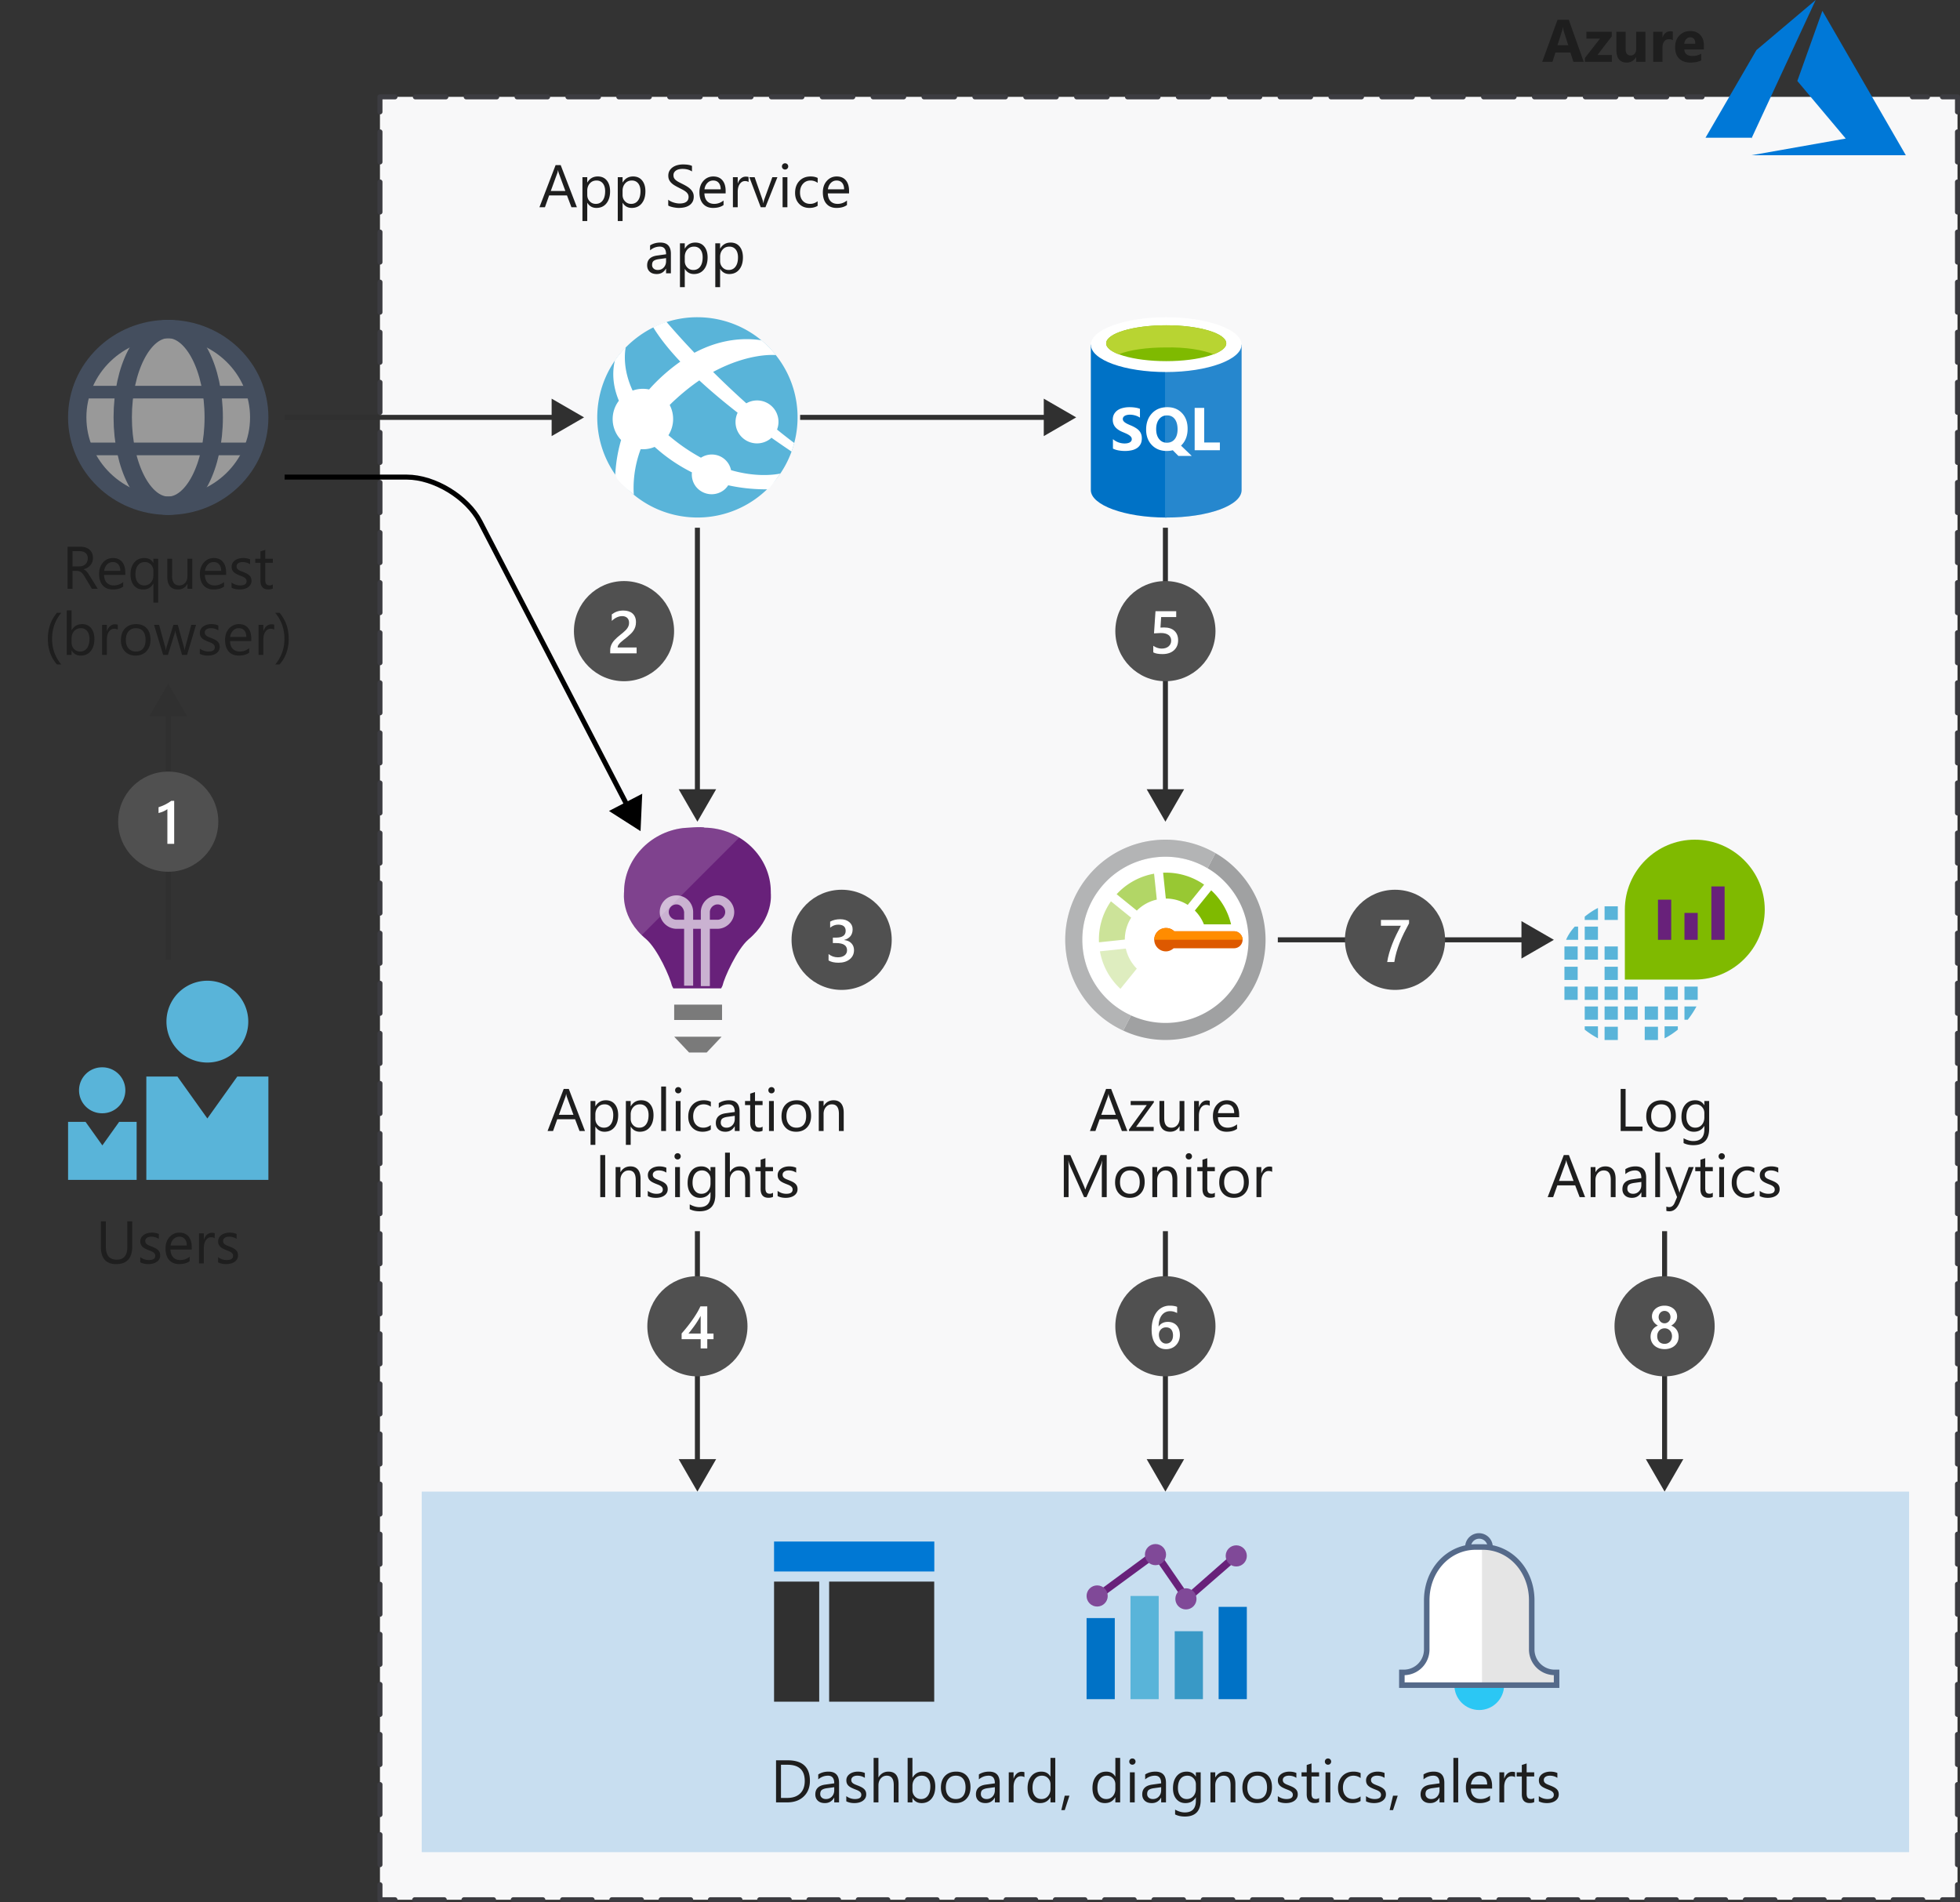 <svg xmlns="http://www.w3.org/2000/svg" xmlns:svg="http://www.w3.org/2000/svg" id="svg4253" width="391.372" height="379.839" version="1.1" viewBox="0 0 391.372 379.839"><rect x="0" y="0" width="391.372" height="379.839" fill="#333333" stroke="none"/><path id="path3987" d="m 339.872,19.339 h -264 v 360 h 315 v -360 h -9" style="fill:#fff"/><path id="path3989" d="m 339.872,19.339 h -264 v 360 h 315 v -360 h -9" style="opacity:.05;fill:#75757a"/><g id="g3993" style="fill:#3c3c41"><path id="path3991" d="m 339.872,19.839 h -3 a 0.5,0.5 0 1 1 0,-1 h 3 a 0.5,0.5 0 1 1 0,1 z m -7.062,0 h -6.095 a 0.5,0.5 0 1 1 0,-1 h 6.095 a 0.5,0.5 0 1 1 0,1 z m -10.158,0 h -6.094 a 0.5,0.5 0 1 1 0,-1 h 6.094 a 0.5,0.5 0 1 1 0,1 z m -10.158,0 H 306.4 a 0.5,0.5 0 1 1 0,-1 h 6.094 a 0.5,0.5 0 1 1 0,1 z m -10.157,0 h -6.095 a 0.5,0.5 0 1 1 0,-1 h 6.095 a 0.5,0.5 0 1 1 0,1 z m -10.157,0 h -6.095 a 0.5,0.5 0 1 1 0,-1 h 6.095 a 0.5,0.5 0 1 1 0,1 z m -10.158,0 h -6.094 a 0.5,0.5 0 1 1 0,-1 h 6.094 a 0.5,0.5 0 1 1 0,1 z m -10.158,0 h -6.094 a 0.5,0.5 0 1 1 0,-1 h 6.094 a 0.5,0.5 0 1 1 0,1 z m -10.157,0 h -6.095 a 0.5,0.5 0 1 1 0,-1 h 6.095 a 0.5,0.5 0 1 1 0,1 z m -10.157,0 h -6.095 a 0.5,0.5 0 1 1 0,-1 h 6.095 a 0.5,0.5 0 1 1 0,1 z m -10.157,0 h -6.095 a 0.5,0.5 0 1 1 0,-1 h 6.095 a 0.5,0.5 0 1 1 0,1 z m -10.159,0 h -6.093 a 0.5,0.5 0 1 1 0,-1 h 6.093 a 0.5,0.5 0 1 1 0,1 z m -10.157,0 h -6.095 a 0.5,0.5 0 1 1 0,-1 h 6.095 a 0.5,0.5 0 1 1 0,1 z m -10.157,0 h -6.095 a 0.5,0.5 0 1 1 0,-1 h 6.095 a 0.5,0.5 0 1 1 0,1 z m -10.157,0 h -6.095 a 0.5,0.5 0 1 1 0,-1 h 6.095 a 0.5,0.5 0 1 1 0,1 z m -10.159,0 h -6.093 a 0.5,0.5 0 1 1 0,-1 h 6.094 a 0.5,0.5 0 1 1 0,1 z m -10.157,0 h -6.094 a 0.5,0.5 0 1 1 0,-1 h 6.094 a 0.5,0.5 0 1 1 0,1 z m -10.157,0 h -6.095 a 0.5,0.5 0 1 1 0,-1 h 6.095 a 0.5,0.5 0 1 1 0,1 z m -10.157,0 h -6.095 a 0.5,0.5 0 1 1 0,-1 h 6.095 a 0.5,0.5 0 1 1 0,1 z m -10.158,0 h -6.094 a 0.5,0.5 0 1 1 0,-1 h 6.094 a 0.5,0.5 0 1 1 0,1 z m -10.158,0 h -6.094 a 0.5,0.5 0 1 1 0,-1 h 6.094 a 0.5,0.5 0 1 1 0,1 z m -10.157,0 h -6.095 a 0.5,0.5 0 1 1 0,-1 h 6.095 a 0.5,0.5 0 1 1 0,1 z m -10.157,0 h -6.095 a 0.5,0.5 0 1 1 0,-1 h 6.095 a 0.5,0.5 0 1 1 0,1 z m -10.158,0 h -6.094 a 0.5,0.5 0 1 1 0,-1 h 6.094 a 0.5,0.5 0 1 1 0,1 z m -10.157,0 h -6.095 a 0.5,0.5 0 1 1 0,-1 h 6.094 a 0.5,0.5 0 1 1 0,1 z m -10.158,0 h -6.094 a 0.5,0.5 0 1 1 0,-1 h 6.094 a 0.5,0.5 0 1 1 0,1 z m -13.158,3 a 0.5,0.5 0 0 1 -0.5,-0.5 v -3 a 0.5,0.5 0 0 1 0.5,-0.5 h 3 a 0.5,0.5 0 1 1 0,1 h -2.5 v 2.5 a 0.5,0.5 0 0 1 -0.5,0.5 z m 0,350 a 0.5,0.5 0 0 1 -0.5,-0.5 v -6 a 0.5,0.5 0 1 1 1,0 v 6 a 0.5,0.5 0 0 1 -0.5,0.5 z m 0,-10 a 0.5,0.5 0 0 1 -0.5,-0.5 v -6 a 0.5,0.5 0 1 1 1,0 v 6 a 0.5,0.5 0 0 1 -0.5,0.5 z m 0,-10 a 0.5,0.5 0 0 1 -0.5,-0.5 v -6 a 0.5,0.5 0 1 1 1,0 v 6 a 0.5,0.5 0 0 1 -0.5,0.5 z m 0,-10 a 0.5,0.5 0 0 1 -0.5,-0.5 v -6 a 0.5,0.5 0 1 1 1,0 v 6 a 0.5,0.5 0 0 1 -0.5,0.5 z m 0,-10 a 0.5,0.5 0 0 1 -0.5,-0.5 v -6 a 0.5,0.5 0 1 1 1,0 v 6 a 0.5,0.5 0 0 1 -0.5,0.5 z m 0,-10 a 0.5,0.5 0 0 1 -0.5,-0.5 v -6 a 0.5,0.5 0 1 1 1,0 v 6 a 0.5,0.5 0 0 1 -0.5,0.5 z m 0,-10 a 0.5,0.5 0 0 1 -0.5,-0.5 v -6 a 0.5,0.5 0 1 1 1,0 v 6 a 0.5,0.5 0 0 1 -0.5,0.5 z m 0,-10 a 0.5,0.5 0 0 1 -0.5,-0.5 v -6 a 0.5,0.5 0 1 1 1,0 v 6 a 0.5,0.5 0 0 1 -0.5,0.5 z m 0,-10 a 0.5,0.5 0 0 1 -0.5,-0.5 v -6 a 0.5,0.5 0 1 1 1,0 v 6 a 0.5,0.5 0 0 1 -0.5,0.5 z m 0,-10 a 0.5,0.5 0 0 1 -0.5,-0.5 v -6 a 0.5,0.5 0 1 1 1,0 v 6 a 0.5,0.5 0 0 1 -0.5,0.5 z m 0,-10 a 0.5,0.5 0 0 1 -0.5,-0.5 v -6 a 0.5,0.5 0 1 1 1,0 v 6 a 0.5,0.5 0 0 1 -0.5,0.5 z m 0,-10 a 0.5,0.5 0 0 1 -0.5,-0.5 v -6 a 0.5,0.5 0 1 1 1,0 v 6 a 0.5,0.5 0 0 1 -0.5,0.5 z m 0,-10 a 0.5,0.5 0 0 1 -0.5,-0.5 v -6 a 0.5,0.5 0 1 1 1,0 v 6 a 0.5,0.5 0 0 1 -0.5,0.5 z m 0,-10 a 0.5,0.5 0 0 1 -0.5,-0.5 v -6 a 0.5,0.5 0 1 1 1,0 v 6 a 0.5,0.5 0 0 1 -0.5,0.5 z m 0,-10 a 0.5,0.5 0 0 1 -0.5,-0.5 v -6 a 0.5,0.5 0 1 1 1,0 v 6 a 0.5,0.5 0 0 1 -0.5,0.5 z m 0,-10 a 0.5,0.5 0 0 1 -0.5,-0.5 v -6 a 0.5,0.5 0 1 1 1,0 v 6 a 0.5,0.5 0 0 1 -0.5,0.5 z m 0,-10 a 0.5,0.5 0 0 1 -0.5,-0.5 v -6 a 0.5,0.5 0 1 1 1,0 v 6 a 0.5,0.5 0 0 1 -0.5,0.5 z m 0,-10 a 0.5,0.5 0 0 1 -0.5,-0.5 v -6 a 0.5,0.5 0 1 1 1,0 v 6 a 0.5,0.5 0 0 1 -0.5,0.5 z m 0,-10 a 0.5,0.5 0 0 1 -0.5,-0.5 v -6 a 0.5,0.5 0 1 1 1,0 v 6 a 0.5,0.5 0 0 1 -0.5,0.5 z m 0,-10 a 0.5,0.5 0 0 1 -0.5,-0.5 v -6 a 0.5,0.5 0 1 1 1,0 v 6 a 0.5,0.5 0 0 1 -0.5,0.5 z m 0,-10 a 0.5,0.5 0 0 1 -0.5,-0.5 v -6 a 0.5,0.5 0 1 1 1,0 v 6 a 0.5,0.5 0 0 1 -0.5,0.5 z m 0,-10 a 0.5,0.5 0 0 1 -0.5,-0.5 v -6 a 0.5,0.5 0 1 1 1,0 v 6 a 0.5,0.5 0 0 1 -0.5,0.5 z m 0,-10 a 0.5,0.5 0 0 1 -0.5,-0.5 v -6 a 0.5,0.5 0 1 1 1,0 v 6 a 0.5,0.5 0 0 1 -0.5,0.5 z m 0,-10 a 0.5,0.5 0 0 1 -0.5,-0.5 v -6 a 0.5,0.5 0 1 1 1,0 v 6 a 0.5,0.5 0 0 1 -0.5,0.5 z m 0,-10 a 0.5,0.5 0 0 1 -0.5,-0.5 v -6 a 0.5,0.5 0 1 1 1,0 v 6 a 0.5,0.5 0 0 1 -0.5,0.5 z m 0,-10 a 0.5,0.5 0 0 1 -0.5,-0.5 v -6 a 0.5,0.5 0 1 1 1,0 v 6 a 0.5,0.5 0 0 1 -0.5,0.5 z m 0,-10 a 0.5,0.5 0 0 1 -0.5,-0.5 v -6 a 0.5,0.5 0 1 1 1,0 v 6 a 0.5,0.5 0 0 1 -0.5,0.5 z m 0,-10 a 0.5,0.5 0 0 1 -0.5,-0.5 v -6 a 0.5,0.5 0 1 1 1,0 v 6 a 0.5,0.5 0 0 1 -0.5,0.5 z m 0,-10 a 0.5,0.5 0 0 1 -0.5,-0.5 v -6 a 0.5,0.5 0 1 1 1,0 v 6 a 0.5,0.5 0 0 1 -0.5,0.5 z m 0,-10 a 0.5,0.5 0 0 1 -0.5,-0.5 v -6 a 0.5,0.5 0 1 1 1,0 v 6 a 0.5,0.5 0 0 1 -0.5,0.5 z m 0,-10 a 0.5,0.5 0 0 1 -0.5,-0.5 v -6 a 0.5,0.5 0 1 1 1,0 v 6 a 0.5,0.5 0 0 1 -0.5,0.5 z m 0,-10 a 0.5,0.5 0 0 1 -0.5,-0.5 v -6 a 0.5,0.5 0 1 1 1,0 v 6 a 0.5,0.5 0 0 1 -0.5,0.5 z m 0,-10 a 0.5,0.5 0 0 1 -0.5,-0.5 v -6 a 0.5,0.5 0 1 1 1,0 v 6 a 0.5,0.5 0 0 1 -0.5,0.5 z m 0,-10 a 0.5,0.5 0 0 1 -0.5,-0.5 v -6 a 0.5,0.5 0 1 1 1,0 v 6 a 0.5,0.5 0 0 1 -0.5,0.5 z m 0,-10 a 0.5,0.5 0 0 1 -0.5,-0.5 v -6 a 0.5,0.5 0 1 1 1,0 v 6 a 0.5,0.5 0 0 1 -0.5,0.5 z m 3,347 h -3 a 0.5,0.5 0 0 1 -0.5,-0.5 v -3 a 0.5,0.5 0 1 1 1,0 v 2.5 h 2.5 a 0.5,0.5 0 1 1 0,1 z m 305.065,0 h -5.906 a 0.5,0.5 0 1 1 0,-1 h 5.906 a 0.5,0.5 0 1 1 0,1 z m -9.841,0 h -5.906 a 0.5,0.5 0 1 1 0,-1 h 5.906 a 0.5,0.5 0 1 1 0,1 z m -9.841,0 h -5.904 a 0.5,0.5 0 1 1 0,-1 h 5.904 a 0.5,0.5 0 1 1 0,1 z m -9.841,0 h -5.904 a 0.5,0.5 0 1 1 0,-1 h 5.904 a 0.5,0.5 0 1 1 0,1 z m -9.84,0 h -5.905 a 0.5,0.5 0 1 1 0,-1 h 5.904 a 0.5,0.5 0 1 1 0,1 z m -9.842,0 h -5.904 a 0.5,0.5 0 1 1 0,-1 h 5.904 a 0.5,0.5 0 1 1 0,1 z m -9.84,0 h -5.905 a 0.5,0.5 0 1 1 0,-1 h 5.905 a 0.5,0.5 0 1 1 0,1 z m -9.841,0 h -5.905 a 0.5,0.5 0 1 1 0,-1 h 5.905 a 0.5,0.5 0 1 1 0,1 z m -9.841,0 h -5.904 a 0.5,0.5 0 1 1 0,-1 h 5.904 a 0.5,0.5 0 1 1 0,1 z m -9.84,0 h -5.905 a 0.5,0.5 0 1 1 0,-1 h 5.904 a 0.5,0.5 0 1 1 0,1 z m -9.842,0 h -5.904 a 0.5,0.5 0 1 1 0,-1 h 5.904 a 0.5,0.5 0 1 1 0,1 z m -9.84,0 h -5.905 a 0.5,0.5 0 1 1 0,-1 h 5.905 a 0.5,0.5 0 1 1 0,1 z m -9.841,0 h -5.905 a 0.5,0.5 0 1 1 0,-1 h 5.905 a 0.5,0.5 0 1 1 0,1 z m -9.841,0 h -5.904 a 0.5,0.5 0 1 1 0,-1 h 5.904 a 0.5,0.5 0 1 1 0,1 z m -9.841,0 h -5.904 a 0.5,0.5 0 1 1 0,-1 h 5.904 a 0.5,0.5 0 1 1 0,1 z m -9.84,0 h -5.905 a 0.5,0.5 0 1 1 0,-1 h 5.904 a 0.5,0.5 0 1 1 0,1 z m -9.842,0 h -5.904 a 0.5,0.5 0 1 1 0,-1 h 5.904 a 0.5,0.5 0 1 1 0,1 z m -9.84,0 h -5.905 a 0.5,0.5 0 1 1 0,-1 h 5.905 a 0.5,0.5 0 1 1 0,1 z m -9.841,0 h -5.905 a 0.5,0.5 0 1 1 0,-1 h 5.905 a 0.5,0.5 0 1 1 0,1 z m -9.84,0 h -5.905 a 0.5,0.5 0 1 1 0,-1 h 5.905 a 0.5,0.5 0 1 1 0,1 z m -9.84,0 h -5.906 a 0.5,0.5 0 1 1 0,-1 h 5.905 a 0.5,0.5 0 1 1 0,1 z m -9.842,0 h -5.905 a 0.5,0.5 0 1 1 0,-1 h 5.905 a 0.5,0.5 0 1 1 0,1 z m -9.84,0 h -5.905 a 0.5,0.5 0 1 1 0,-1 h 5.904 a 0.5,0.5 0 1 1 0,1 z m -9.841,0 h -5.905 a 0.5,0.5 0 1 1 0,-1 h 5.905 a 0.5,0.5 0 1 1 0,1 z m -9.841,0 h -5.905 a 0.5,0.5 0 1 1 0,-1 h 5.905 a 0.5,0.5 0 1 1 0,1 z m -9.841,0 h -5.904 a 0.5,0.5 0 1 1 0,-1 h 5.904 a 0.5,0.5 0 1 1 0,1 z m -9.84,0 h -5.905 a 0.5,0.5 0 1 1 0,-1 h 5.904 a 0.5,0.5 0 1 1 0,1 z m -9.842,0 h -5.904 a 0.5,0.5 0 1 1 0,-1 h 5.904 a 0.5,0.5 0 1 1 0,1 z m -9.84,0 h -5.905 a 0.5,0.5 0 1 1 0,-1 h 5.904 a 0.5,0.5 0 1 1 0,1 z m -9.841,0 h -5.905 a 0.5,0.5 0 1 1 0,-1 h 5.905 a 0.5,0.5 0 1 1 0,1 z m -9.841,0 h -5.904 a 0.5,0.5 0 1 1 0,-1 h 5.904 a 0.5,0.5 0 1 1 0,1 z m 302.159,0 h -3 a 0.5,0.5 0 1 1 0,-1 h 2.5 v -2.5 a 0.5,0.5 0 1 1 1,0 v 3 a 0.5,0.5 0 0 1 -0.5,0.5 z m 0,-7 a 0.5,0.5 0 0 1 -0.5,-0.5 v -6 a 0.5,0.5 0 1 1 1,0 v 6 a 0.5,0.5 0 0 1 -0.5,0.5 z m 0,-10 a 0.5,0.5 0 0 1 -0.5,-0.5 v -6 a 0.5,0.5 0 1 1 1,0 v 6 a 0.5,0.5 0 0 1 -0.5,0.5 z m 0,-10 a 0.5,0.5 0 0 1 -0.5,-0.5 v -6 a 0.5,0.5 0 1 1 1,0 v 6 a 0.5,0.5 0 0 1 -0.5,0.5 z m 0,-10 a 0.5,0.5 0 0 1 -0.5,-0.5 v -6 a 0.5,0.5 0 1 1 1,0 v 6 a 0.5,0.5 0 0 1 -0.5,0.5 z m 0,-10 a 0.5,0.5 0 0 1 -0.5,-0.5 v -6 a 0.5,0.5 0 1 1 1,0 v 6 a 0.5,0.5 0 0 1 -0.5,0.5 z m 0,-10 a 0.5,0.5 0 0 1 -0.5,-0.5 v -6 a 0.5,0.5 0 1 1 1,0 v 6 a 0.5,0.5 0 0 1 -0.5,0.5 z m 0,-10 a 0.5,0.5 0 0 1 -0.5,-0.5 v -6 a 0.5,0.5 0 1 1 1,0 v 6 a 0.5,0.5 0 0 1 -0.5,0.5 z m 0,-10 a 0.5,0.5 0 0 1 -0.5,-0.5 v -6 a 0.5,0.5 0 1 1 1,0 v 6 a 0.5,0.5 0 0 1 -0.5,0.5 z m 0,-10 a 0.5,0.5 0 0 1 -0.5,-0.5 v -6 a 0.5,0.5 0 1 1 1,0 v 6 a 0.5,0.5 0 0 1 -0.5,0.5 z m 0,-10 a 0.5,0.5 0 0 1 -0.5,-0.5 v -6 a 0.5,0.5 0 1 1 1,0 v 6 a 0.5,0.5 0 0 1 -0.5,0.5 z m 0,-10 a 0.5,0.5 0 0 1 -0.5,-0.5 v -6 a 0.5,0.5 0 1 1 1,0 v 6 a 0.5,0.5 0 0 1 -0.5,0.5 z m 0,-10 a 0.5,0.5 0 0 1 -0.5,-0.5 v -6 a 0.5,0.5 0 1 1 1,0 v 6 a 0.5,0.5 0 0 1 -0.5,0.5 z m 0,-10 a 0.5,0.5 0 0 1 -0.5,-0.5 v -6 a 0.5,0.5 0 1 1 1,0 v 6 a 0.5,0.5 0 0 1 -0.5,0.5 z m 0,-10 a 0.5,0.5 0 0 1 -0.5,-0.5 v -6 a 0.5,0.5 0 1 1 1,0 v 6 a 0.5,0.5 0 0 1 -0.5,0.5 z m 0,-10 a 0.5,0.5 0 0 1 -0.5,-0.5 v -6 a 0.5,0.5 0 1 1 1,0 v 6 a 0.5,0.5 0 0 1 -0.5,0.5 z m 0,-10 a 0.5,0.5 0 0 1 -0.5,-0.5 v -6 a 0.5,0.5 0 1 1 1,0 v 6 a 0.5,0.5 0 0 1 -0.5,0.5 z m 0,-10 a 0.5,0.5 0 0 1 -0.5,-0.5 v -6 a 0.5,0.5 0 1 1 1,0 v 6 a 0.5,0.5 0 0 1 -0.5,0.5 z m 0,-10 a 0.5,0.5 0 0 1 -0.5,-0.5 v -6 a 0.5,0.5 0 1 1 1,0 v 6 a 0.5,0.5 0 0 1 -0.5,0.5 z m 0,-10 a 0.5,0.5 0 0 1 -0.5,-0.5 v -6 a 0.5,0.5 0 1 1 1,0 v 6 a 0.5,0.5 0 0 1 -0.5,0.5 z m 0,-10 a 0.5,0.5 0 0 1 -0.5,-0.5 v -6 a 0.5,0.5 0 1 1 1,0 v 6 a 0.5,0.5 0 0 1 -0.5,0.5 z m 0,-10 a 0.5,0.5 0 0 1 -0.5,-0.5 v -6 a 0.5,0.5 0 1 1 1,0 v 6 a 0.5,0.5 0 0 1 -0.5,0.5 z m 0,-10 a 0.5,0.5 0 0 1 -0.5,-0.5 v -6 a 0.5,0.5 0 1 1 1,0 v 6 a 0.5,0.5 0 0 1 -0.5,0.5 z m 0,-10 a 0.5,0.5 0 0 1 -0.5,-0.5 v -6 a 0.5,0.5 0 1 1 1,0 v 6 a 0.5,0.5 0 0 1 -0.5,0.5 z m 0,-10 a 0.5,0.5 0 0 1 -0.5,-0.5 v -6 a 0.5,0.5 0 1 1 1,0 v 6 a 0.5,0.5 0 0 1 -0.5,0.5 z m 0,-10 a 0.5,0.5 0 0 1 -0.5,-0.5 v -6 a 0.5,0.5 0 1 1 1,0 v 6 a 0.5,0.5 0 0 1 -0.5,0.5 z m 0,-10 a 0.5,0.5 0 0 1 -0.5,-0.5 v -6 a 0.5,0.5 0 1 1 1,0 v 6 a 0.5,0.5 0 0 1 -0.5,0.5 z m 0,-10 a 0.5,0.5 0 0 1 -0.5,-0.5 v -6 a 0.5,0.5 0 1 1 1,0 v 6 a 0.5,0.5 0 0 1 -0.5,0.5 z m 0,-10 a 0.5,0.5 0 0 1 -0.5,-0.5 v -6 a 0.5,0.5 0 1 1 1,0 v 6 a 0.5,0.5 0 0 1 -0.5,0.5 z m 0,-10 a 0.5,0.5 0 0 1 -0.5,-0.5 v -6 a 0.5,0.5 0 1 1 1,0 v 6 a 0.5,0.5 0 0 1 -0.5,0.5 z m 0,-10 a 0.5,0.5 0 0 1 -0.5,-0.5 v -6 a 0.5,0.5 0 1 1 1,0 v 6 a 0.5,0.5 0 0 1 -0.5,0.5 z m 0,-10 a 0.5,0.5 0 0 1 -0.5,-0.5 v -6 a 0.5,0.5 0 1 1 1,0 v 6 a 0.5,0.5 0 0 1 -0.5,0.5 z m 0,-10 a 0.5,0.5 0 0 1 -0.5,-0.5 v -6 a 0.5,0.5 0 1 1 1,0 v 6 a 0.5,0.5 0 0 1 -0.5,0.5 z m 0,-10 a 0.5,0.5 0 0 1 -0.5,-0.5 v -6 a 0.5,0.5 0 1 1 1,0 v 6 a 0.5,0.5 0 0 1 -0.5,0.5 z m 0,-10 a 0.5,0.5 0 0 1 -0.5,-0.5 v -6 a 0.5,0.5 0 1 1 1,0 v 6 a 0.5,0.5 0 0 1 -0.5,0.5 z m 0,-10 a 0.5,0.5 0 0 1 -0.5,-0.5 v -6 a 0.5,0.5 0 1 1 1,0 v 6 a 0.5,0.5 0 0 1 -0.5,0.5 z m 0,-10 a 0.5,0.5 0 0 1 -0.5,-0.5 v -2.5 h -2.5 a 0.5,0.5 0 1 1 0,-1 h 3 a 0.5,0.5 0 0 1 0.5,0.5 v 3 a 0.5,0.5 0 0 1 -0.5,0.5 z m -6,-3 h -3 a 0.5,0.5 0 1 1 0,-1 h 3 a 0.5,0.5 0 1 1 0,1 z"/></g><path id="path3995" stroke-miterlimit="10" d="M 139.259,292.457 V 245.839" style="fill:none;stroke:#303030;stroke-miterlimit:10"/><path id="path3997" d="m 142.999,291.362 -3.74,6.477 -3.74,-6.477 z" style="fill:#303030"/><path id="path3999" stroke-miterlimit="10" d="m 33.592,141.891 v 49.743" style="fill:none;stroke:#303030;stroke-miterlimit:10"/><path id="path4001" d="m 29.852,142.985 3.74,-6.476 3.74,6.476 z" style="fill:#303030"/><g id="g4005" style="fill:#0078d7"><path id="path4003" d="m 349.723,31 h 30.833 L 363.89,2.167 l -5,14 9.666,11.5 z M 362.556,0 350.723,10 340.556,27.5 h 9.167 v 0.167 z"/></g><circle id="circle4007" cx="33.592" cy="164.071" r="10" style="fill:#505050"/><path id="path4009" d="m 34.781,159.91 v 8.59 h -1.36 v -6.926 c -0.245,0.175 -0.51,0.325 -0.793,0.448 -0.283,0.123 -0.607,0.231 -0.97,0.325 v -1.16 c 0.227,-0.075 0.445,-0.153 0.656,-0.235 0.211,-0.082 0.42,-0.173 0.624,-0.275 0.204,-0.102 0.413,-0.215 0.622,-0.34 0.209,-0.125 0.424,-0.267 0.647,-0.428 h 0.574 z" style="fill:#fff"/><circle id="circle4011" cx="124.602" cy="126.024" r="10" style="fill:#505050"/><path id="path4013" d="m 127.118,130.452 h -5.273 v -0.65 c 0,-0.265 0.037,-0.514 0.111,-0.747 0.074,-0.233 0.174,-0.451 0.299,-0.656 0.125,-0.205 0.271,-0.399 0.44,-0.58 0.169,-0.181 0.347,-0.358 0.538,-0.528 0.191,-0.17 0.387,-0.334 0.586,-0.492 0.199,-0.158 0.395,-0.317 0.586,-0.477 0.18,-0.153 0.344,-0.302 0.492,-0.449 0.148,-0.147 0.276,-0.297 0.381,-0.454 0.105,-0.157 0.188,-0.321 0.246,-0.495 0.058,-0.174 0.088,-0.362 0.088,-0.565 0,-0.223 -0.034,-0.417 -0.102,-0.583 -0.068,-0.166 -0.164,-0.305 -0.287,-0.416 -0.123,-0.111 -0.269,-0.195 -0.437,-0.252 -0.168,-0.057 -0.351,-0.085 -0.55,-0.085 -0.344,0 -0.694,0.08 -1.05,0.24 -0.356,0.16 -0.697,0.4 -1.025,0.72 v -1.306 c 0.172,-0.129 0.346,-0.241 0.522,-0.337 0.176,-0.096 0.357,-0.176 0.545,-0.24 0.188,-0.064 0.384,-0.112 0.591,-0.144 0.207,-0.032 0.428,-0.046 0.662,-0.046 0.38,0 0.723,0.05 1.032,0.149 0.309,0.099 0.572,0.246 0.79,0.44 0.218,0.194 0.388,0.434 0.508,0.723 0.12,0.289 0.178,0.621 0.178,0.996 0,0.34 -0.042,0.646 -0.126,0.917 -0.084,0.271 -0.203,0.525 -0.357,0.759 -0.154,0.234 -0.34,0.457 -0.56,0.668 -0.22,0.211 -0.463,0.428 -0.732,0.65 -0.227,0.184 -0.452,0.363 -0.677,0.536 -0.225,0.173 -0.427,0.344 -0.606,0.51 -0.179,0.166 -0.325,0.332 -0.437,0.498 -0.112,0.166 -0.167,0.333 -0.167,0.501 v 0.03 h 3.791 z" style="fill:#fff"/><circle id="circle4015" cx="139.259" cy="264.826" r="10" style="fill:#505050"/><path id="path4017" d="m 141.227,260.852 v 5.426 h 1.248 v 1.131 h -1.248 v 1.846 h -1.318 v -1.846 h -3.803 v -1.143 a 32.015,32.015 0 0 0 2.101,-2.64 c 0.334,-0.47 0.644,-0.941 0.929,-1.414 0.285,-0.473 0.525,-0.926 0.72,-1.36 z m -1.318,5.426 v -3.527 c -0.426,0.766 -0.846,1.434 -1.262,2.004 -0.416,0.57 -0.806,1.078 -1.17,1.523 z" style="fill:#fff"/><g id="g4025" style="opacity:.5"><path id="path4019" stroke-miterlimit="10" d="m 33.592,65.702 c -10.035,0 -18.17,7.898 -18.17,17.64 0,9.742 8.135,17.639 18.17,17.639 10.035,0 18.17,-7.898 18.17,-17.64 0,-9.742 -8.135,-17.639 -18.17,-17.639 z" style="fill:#fff;stroke:#556a8a;stroke-width:3.659;stroke-miterlimit:10"/><path id="path4021" d="M 51.516,79.561 H 15.59 l 1.298,-2.52 h 33.759 z m -1.259,11.34 H 16.512 l -0.52,-2.52 H 51.36 Z" style="fill:#556a8a"/><path id="path4023" stroke-miterlimit="10" d="m 33.592,65.702 c -5.023,0 -9.085,7.9 -9.085,17.64 0,9.74 4.062,17.639 9.085,17.639 5.023,0 9.085,-7.9 9.085,-17.64 0,-9.74 -4.062,-17.639 -9.085,-17.639 z" style="fill:none;stroke:#556a8a;stroke-width:3.659;stroke-miterlimit:10"/></g><path id="path4027" stroke-miterlimit="10" d="M 111.245,83.341 H 56.833" style="fill:none;stroke:#303030;stroke-miterlimit:10"/><path id="path4029" d="m 110.15,79.602 6.477,3.74 -6.476,3.74 z" style="fill:#303030"/><path id="path4031" stroke-miterlimit="10" d="M 209.513,83.341 H 159.77" style="fill:none;stroke:#303030;stroke-miterlimit:10"/><path id="path4033" d="m 208.419,79.602 6.476,3.74 -6.476,3.74 z" style="fill:#303030"/><path id="path4035" stroke-miterlimit="10" d="M 304.897,187.663 H 255.154" style="fill:none;stroke:#303030;stroke-miterlimit:10"/><path id="path4037" d="m 303.803,183.923 6.476,3.74 -6.476,3.74 z" style="fill:#303030"/><path id="path4039" stroke-miterlimit="10" d="M 139.259,158.689 V 105.376" style="fill:none;stroke:#303030;stroke-miterlimit:10"/><path id="path4041" d="m 142.999,157.595 -3.74,6.476 -3.74,-6.476 z" style="fill:#303030"/><path id="path4043" stroke-miterlimit="10" d="M 232.708,158.689 V 105.376" style="fill:none;stroke:#303030;stroke-miterlimit:10"/><path id="path4045" d="m 236.448,157.595 -3.74,6.476 -3.74,-6.476 z" style="fill:#303030"/><path id="path4047" stroke-miterlimit="10" d="M 232.708,292.457 V 245.839" style="fill:none;stroke:#303030;stroke-miterlimit:10"/><path id="path4049" d="m 236.448,291.362 -3.74,6.477 -3.74,-6.477 z" style="fill:#303030"/><path id="path4051" stroke-miterlimit="10" d="M 332.385,292.457 V 245.839" style="fill:none;stroke:#303030;stroke-miterlimit:10"/><path id="path4053" d="m 336.125,291.362 -3.74,6.477 -3.74,-6.477 z" style="fill:#303030"/><path id="path4055" d="m 84.208,297.839 h 297 v 72 h -297 z" style="opacity:.3;fill:#fff"/><path id="path4057" d="m 84.208,297.839 h 297 v 72 h -297 z" style="opacity:.2;fill:#0072c6"/><g id="g4063"><path id="path4059" d="m 151.413,99.216 a 19.918,19.918 0 0 1 -12.133,4.121 c -6.016,0 -11.965,-2.7 -15.896,-7.842 -6.717,-8.77 -5.06,-21.311 3.726,-28.031 a 19.815,19.815 0 0 1 12.132,-4.119 c 6.016,0 11.967,2.701 15.896,7.848 6.719,8.767 5.044,21.31 -3.725,28.023" style="fill:#59b4d9"/><path id="path4061" d="m 147.739,86.848 a 4.308,4.308 0 0 0 6.033,0.803 c 0.098,-0.075 0.174,-0.166 0.264,-0.247 1.927,1.357 3.265,2.253 4.02,2.767 0.223,-0.579 0.377,-1.134 0.536,-1.714 a 104.685,104.685 0 0 1 -3.432,-2.684 4.29,4.29 0 0 0 -0.584,-4.137 4.289,4.289 0 0 0 -5.549,-1.102 179.454,179.454 0 0 1 -6.634,-6.266 c 7.332,-3.943 12.54,-3.366 12.54,-3.366 a 20.087,20.087 0 0 0 -2.884,-2.957 c -3.092,-0.478 -7.896,-0.424 -13.384,2.495 l -0.001,-0.003 h -10e-4 a 160.258,160.258 0 0 1 -5.586,-6.17 c -0.908,0.291 -1.794,0.65 -2.65,1.078 1.4,2.29 3.282,4.6 5.403,6.852 l 0.014,0.014 a 37.035,37.035 0 0 0 -5.555,4.812 c -0.232,0.247 -0.456,0.496 -0.674,0.745 a 6.037,6.037 0 0 0 -3.294,0.225 c -1.81,-3.908 -1.665,-7.047 -1.379,-8.665 -0.786,0.824 -1.52,1.69 -2.153,2.613 -0.473,1.932 -0.608,4.719 0.788,8.076 a 6.03,6.03 0 0 0 -0.004,7.323 c 0.14,0.183 0.29,0.353 0.447,0.516 a 30.296,30.296 0 0 0 -1.168,7.009 c 0.19,0.257 0.19,0.465 0.377,0.716 0.96,1.23 2.164,2.268 3.328,3.207 -0.144,-2.2 0.012,-5.445 1.372,-9.098 a 6.005,6.005 0 0 0 2.786,-0.453 c 0.512,0.45 1.048,0.906 1.62,1.37 a 33.338,33.338 0 0 0 5.828,3.714 c -0.1,0.97 0.144,1.979 0.774,2.814 a 3.998,3.998 0 0 0 5.587,0.735 c 0.362,-0.277 0.649,-0.613 0.886,-0.973 3.111,0.693 5.83,0.816 7.845,0.816 0.309,0 1.742,-1.95 2.562,-3.157 -1.227,0.257 -4.866,0.757 -9.84,-0.672 -0.12,-0.559 -0.35,-1.101 -0.718,-1.584 -1.263,-1.656 -3.573,-2.015 -5.294,-0.907 a 37.483,37.483 0 0 1 -5.407,-3.592 37.137,37.137 0 0 1 -1.087,-0.894 6.062,6.062 0 0 0 0.254,-6.04 c 0.23,-0.229 0.454,-0.459 0.697,-0.686 1.849,-1.727 3.588,-3.11 5.215,-4.219 -0.065,-0.06 -0.124,-0.125 -0.188,-0.186 0.064,0.06 0.125,0.121 0.19,0.181 v 0.001 c 2.496,2.309 5.143,4.497 7.65,6.452 -0.663,1.407 -0.559,3.12 0.45,4.438 z" style="fill:#fff"/></g><g id="g4073"><path id="path4065" d="m 153.915,178.336 v -0.27 c 0,-6.942 -5.95,-12.713 -13.253,-12.803 -0.18,-0.27 -4.328,0.09 -4.328,0.09 -6.582,0.812 -11.72,6.312 -11.72,12.713 0,0.18 -0.722,5.23 4.417,9.467 2.344,2.074 4.779,7.663 5.14,9.286 l 0.27,0.541 h 9.557 l 0.27,-0.54 c 0.36,-1.624 2.885,-7.214 5.14,-9.197 5.138,-4.328 4.507,-9.106 4.507,-9.287 z" style="fill:#68217a"/><path id="path4067" d="m 134.621,200.606 h 9.557 v 3.065 h -9.557 z m 2.975,9.557 h 3.517 l 2.975,-3.156 h -9.467 z" style="fill:#7a7a7a"/><path id="path4069" d="m 141.744,196.91 h -1.804 v -11.451 h -1.532 v 11.36 h -1.804 v -11.36 h -1.532 c -1.803,0 -3.336,-1.533 -3.336,-3.336 0,-1.803 1.442,-3.336 3.336,-3.336 1.894,0 3.336,1.533 3.336,3.336 v 1.533 h 1.532 v -1.533 c 0,-1.803 1.533,-3.336 3.336,-3.336 1.803,0 3.336,1.533 3.336,3.336 0,1.803 -1.532,3.336 -3.336,3.336 h -1.532 v 11.45 z m -6.672,-16.32 a 1.52,1.52 0 0 0 -1.533,1.533 c 0,0.812 0.721,1.533 1.533,1.533 h 1.532 v -1.533 c -0.09,-0.811 -0.72,-1.533 -1.532,-1.533 z m 8.204,0 c -0.811,0 -1.532,0.722 -1.532,1.533 v 1.533 h 1.532 c 0.812,0 1.533,-0.722 1.533,-1.533 a 1.52,1.52 0 0 0 -1.533,-1.533 z" style="opacity:.65;fill:#fff"/><path id="path4071" d="m 140.662,165.263 c -0.18,-0.27 -4.328,0.09 -4.328,0.09 -6.582,0.812 -11.72,6.312 -11.72,12.713 0,0.18 -0.632,4.598 3.516,8.655 l 19.474,-19.474 c -2.074,-1.262 -4.418,-1.984 -6.942,-1.984 z" style="opacity:.15;fill:#fff"/></g><g id="g4077" style="fill:#59b4d9"><path id="path4075" d="m 49.574,204 a 8.168,8.168 0 1 1 -16.336,-0.002 8.168,8.168 0 0 1 16.336,0.001 m -2.196,10.967 -5.972,8.367 -5.972,-8.367 H 29.219 V 235.6 h 24.373 v -20.633 z m -22.351,2.742 c 0,2.534 -2.054,4.587 -4.589,4.587 a 4.588,4.588 0 1 1 0,-9.175 4.588,4.588 0 0 1 4.59,4.588 m -1.235,6.301 -3.354,4.7 -3.356,-4.7 h -3.49 v 11.59 h 13.691 v -11.59 z"/></g><g id="g4083"><path id="path4079" stroke-miterlimit="10" d="m 56.833,95.268 h 24.4 c 5.5,0 12.072,3.994 14.605,8.877 l 29.586,57.037" style="fill:none;stroke:#000;stroke-miterlimit:10"/><path id="path4081" d="m 121.6,161.933 6.303,4.027 0.337,-7.471 z"/></g><g id="g4103"><path id="path4085" d="m 216.209,63.341 h 32.998 v 40 h -32.998 z" style="fill:none"/><path id="path4087" d="m 217.819,63.341 h 30.101 v 40 h -30.101 z" style="fill:none"/><path id="path4089" d="M 217.819,68.814 V 97.87 c 0,2.977 6.76,5.472 15.05,5.472 V 68.814 Z" style="fill:#0072c6"/><path id="path4091" d="m 232.627,103.341 h 0.242 c 8.37,0 15.05,-2.414 15.05,-5.472 V 68.814 h -15.292 z" style="fill:#0072c6"/><path id="path4093" d="m 232.627,103.341 h 0.242 c 8.37,0 15.05,-2.414 15.05,-5.472 V 68.814 h -15.292 z" style="opacity:.15;fill:#fff"/><path id="path4095" d="m 247.92,68.814 c 0,2.978 -6.761,5.473 -15.051,5.473 -8.29,0 -15.05,-2.414 -15.05,-5.473 0,-2.978 6.76,-5.473 15.05,-5.473 8.29,0 15.05,2.495 15.05,5.473 z" style="fill:#fff"/><path id="path4097" d="m 244.86,68.573 c 0,1.931 -5.392,3.54 -11.991,3.54 -6.599,0 -11.992,-1.609 -11.992,-3.54 0,-2.012 5.392,-3.622 11.992,-3.622 6.6,0 11.992,1.61 11.992,3.622 z" style="fill:#7fba00"/><path id="path4099" d="m 242.366,70.746 c 1.61,-0.644 2.495,-1.368 2.495,-2.173 0,-2.012 -5.392,-3.622 -11.992,-3.622 -6.6,0 -11.992,1.61 -11.992,3.622 0,0.805 0.966,1.61 2.495,2.173 2.173,-0.885 5.634,-1.368 9.497,-1.368 3.863,-0.08 7.324,0.483 9.497,1.368 z" style="fill:#b8d432"/><path id="path4101" d="M 222.233,89.576 V 87.69 c 0.342,0.287 0.713,0.503 1.114,0.649 0.4,0.141 0.806,0.212 1.214,0.212 0.24,0 0.449,-0.022 0.625,-0.065 0.181,-0.043 0.33,-0.102 0.448,-0.177 a 0.81,0.81 0 0 0 0.271,-0.271 0.733,0.733 0 0 0 -0.053,-0.784 1.506,1.506 0 0 0 -0.389,-0.36 3.897,3.897 0 0 0 -0.577,-0.318 19.994,19.994 0 0 0 -0.725,-0.312 c -0.66,-0.275 -1.154,-0.611 -1.48,-1.008 -0.322,-0.397 -0.484,-0.877 -0.484,-1.439 0,-0.44 0.089,-0.817 0.266,-1.131 0.177,-0.319 0.416,-0.58 0.719,-0.784 0.307,-0.205 0.66,-0.354 1.061,-0.448 a 5.33,5.33 0 0 1 1.273,-0.148 c 0.44,0 0.83,0.028 1.168,0.083 0.341,0.05 0.656,0.131 0.943,0.241 v 1.763 a 3.317,3.317 0 0 0 -0.978,-0.442 3.66,3.66 0 0 0 -0.531,-0.112 3.666,3.666 0 0 0 -0.495,-0.036 c -0.217,0 -0.413,0.022 -0.59,0.065 -0.177,0.04 -0.326,0.097 -0.448,0.171 a 0.853,0.853 0 0 0 -0.283,0.271 0.684,0.684 0 0 0 0.012,0.73 c 0.075,0.111 0.18,0.217 0.318,0.32 0.138,0.098 0.305,0.196 0.501,0.294 0.197,0.094 0.419,0.193 0.666,0.295 0.338,0.141 0.641,0.293 0.908,0.454 0.271,0.157 0.503,0.336 0.696,0.536 0.192,0.2 0.34,0.43 0.442,0.69 0.102,0.255 0.153,0.554 0.153,0.896 0,0.471 -0.09,0.868 -0.271,1.19 a 2.183,2.183 0 0 1 -0.725,0.779 3.195,3.195 0 0 1 -1.073,0.424 c -0.405,0.086 -0.833,0.13 -1.285,0.13 a 7.21,7.21 0 0 1 -1.326,-0.118 3.982,3.982 0 0 1 -1.085,-0.354 z m 10.728,0.472 c -1.21,0 -2.196,-0.393 -2.959,-1.179 -0.762,-0.794 -1.143,-1.821 -1.143,-3.083 0,-1.332 0.387,-2.413 1.16,-3.242 0.771,-0.825 1.797,-1.238 3.078,-1.238 1.206,0 2.181,0.395 2.924,1.185 0.746,0.786 1.12,1.828 1.12,3.124 0,1.325 -0.387,2.396 -1.161,3.213 a 1.332,1.332 0 0 1 -0.153,0.153 l 2.14,2.057 h -2.665 l -1.12,-1.137 c -0.37,0.098 -0.776,0.147 -1.22,0.147 z m 0.083,-7.103 c -0.664,0 -1.195,0.251 -1.592,0.754 -0.393,0.5 -0.589,1.162 -0.589,1.987 0,0.837 0.197,1.5 0.59,1.986 0.392,0.488 0.907,0.731 1.544,0.731 0.656,0 1.177,-0.235 1.562,-0.707 0.385,-0.48 0.578,-1.138 0.578,-1.975 0,-0.872 -0.187,-1.554 -0.56,-2.045 -0.37,-0.487 -0.88,-0.731 -1.533,-0.731 z m 10.54,6.956 h -5.034 v -8.453 h 1.904 v 6.908 h 3.13 z" style="fill:#fff"/></g><g id="g4109"><circle id="circle4105" cx="232.708" cy="126.024" r="10" style="fill:#505050"/><path id="path4107" d="m 230.284,130.26 v -1.308 c 0.551,0.372 1.11,0.557 1.676,0.557 0.57,0 1.03,-0.145 1.377,-0.436 0.347,-0.291 0.522,-0.68 0.522,-1.164 0,-0.476 -0.177,-0.847 -0.53,-1.113 -0.353,-0.266 -0.861,-0.398 -1.521,-0.398 -0.227,0 -0.686,0.023 -1.377,0.07 l 0.298,-4.418 h 4.137 v 1.16 h -3.006 l -0.14,2.104 c 0.27,-0.016 0.513,-0.024 0.732,-0.024 0.89,0 1.58,0.229 2.066,0.686 0.486,0.457 0.729,1.082 0.729,1.875 0,0.832 -0.278,1.499 -0.835,2 -0.557,0.501 -1.321,0.754 -2.294,0.754 -0.82,0 -1.431,-0.115 -1.834,-0.346 z" style="fill:#fff"/></g><g id="g4133"><path id="path4111" d="m 230.972,171.158 a 16.53,16.53 0 0 0 -11.162,6.064 16.537,16.537 0 0 0 -3.607,12.181 16.534,16.534 0 0 0 6.065,11.16 16.523,16.523 0 0 0 12.178,3.607 16.545,16.545 0 0 0 11.164,-6.065 16.538,16.538 0 0 0 3.604,-12.18 c -0.487,-4.601 -2.823,-8.535 -6.18,-11.251 -2.824,-2.288 -6.425,-3.608 -10.284,-3.608 -0.587,0 -1.18,0.03 -1.778,0.092" style="fill:#fff"/><path id="path4113" d="m 225.873,183.24 -4.039,-3.269 a 13.302,13.302 0 0 0 -2.392,8.186 l 5.163,-0.543 c 0,-1.512 0.417,-3.03 1.268,-4.374" style="opacity:.4;fill:#7fba00"/><path id="path4115" d="m 237.168,180.686 3.27,-4.04 a 13.31,13.31 0 0 0 -8.19,-2.385 l 0.542,5.162 a 8.165,8.165 0 0 1 4.378,1.263" style="opacity:.8;fill:#7fba00"/><path id="path4117" d="m 230.99,179.627 -0.544,-5.168 a 13.32,13.32 0 0 0 -7.478,4.099 l 4.035,3.267 a 8.15,8.15 0 0 1 3.987,-2.198" style="opacity:.6;fill:#7fba00"/><path id="path4119" d="m 224.805,189.414 -5.168,0.545 a 13.31,13.31 0 0 0 4.096,7.486 L 227,193.41 a 8.153,8.153 0 0 1 -2.195,-3.996" style="opacity:.25;fill:#7fba00"/><path id="path4121" d="m 252.595,185.569 c -0.582,-5.55 -3.417,-10.307 -7.418,-13.543 a 19.394,19.394 0 0 0 -2.48,-1.68 l -1.57,3.022 c 0.663,0.394 1.308,0.82 1.907,1.306 3.357,2.716 5.693,6.65 6.179,11.25 a 16.54,16.54 0 0 1 -3.603,12.18 16.542,16.542 0 0 1 -11.164,6.066 16.493,16.493 0 0 1 -8.596,-1.41 l -1.568,3.02 a 19.892,19.892 0 0 0 10.52,1.771 19.931,19.931 0 0 0 13.452,-7.306 19.926,19.926 0 0 0 4.341,-14.676" style="fill:#a0a1a2"/><path id="path4123" d="m 222.269,200.563 a 16.528,16.528 0 0 1 -6.065,-11.159 c -0.48,-4.566 0.93,-8.875 3.606,-12.182 a 16.525,16.525 0 0 1 11.161,-6.063 c 3.69,-0.387 7.213,0.46 10.155,2.208 l 1.57,-3.02 a 19.863,19.863 0 0 0 -12.083,-2.572 19.955,19.955 0 0 0 -13.45,7.305 l -0.005,0.007 a 19.952,19.952 0 0 0 -4.339,14.67 19.948,19.948 0 0 0 7.308,13.453 19.985,19.985 0 0 0 4.155,2.57 l 1.57,-3.02 a 16.65,16.65 0 0 1 -3.583,-2.197" style="fill:#a0a1a2"/><path id="path4125" d="m 222.269,200.563 a 16.528,16.528 0 0 1 -6.065,-11.159 c -0.48,-4.566 0.93,-8.875 3.606,-12.182 a 16.525,16.525 0 0 1 11.161,-6.063 c 3.69,-0.387 7.213,0.46 10.155,2.208 l 1.57,-3.02 a 19.863,19.863 0 0 0 -12.083,-2.572 19.955,19.955 0 0 0 -13.45,7.305 l -0.005,0.007 a 19.952,19.952 0 0 0 -4.339,14.67 19.948,19.948 0 0 0 7.308,13.453 19.985,19.985 0 0 0 4.155,2.57 l 1.57,-3.02 a 16.65,16.65 0 0 1 -3.583,-2.197" style="opacity:.2;fill:#fff"/><path id="path4127" d="m 241.852,177.78 -3.267,4.036 a 8.129,8.129 0 0 1 1.811,2.75 h 5.42 a 13.299,13.299 0 0 0 -3.964,-6.786 z" style="fill:#7fba00"/><path id="path4129" d="m 231.174,189.295 a 2.336,2.336 0 0 1 1.648,-3.997 c 0.595,0 1.19,0.198 1.646,0.65 0.006,0.006 0.008,-0.006 0.015,0 h 11.429 l 0.497,-0.004 0.003,0.004 c 0.938,0 1.7,0.754 1.706,1.69 a 1.702,1.702 0 0 1 -1.696,1.71 h -12.068 c -0.44,0.385 -0.988,0.623 -1.539,0.623 a 2.323,2.323 0 0 1 -1.641,-0.676" style="fill:#dd5900"/><path id="path4131" d="m 246.412,185.962 -0.003,-0.004 -0.497,0.004 h -11.428 c -0.008,-0.006 -0.01,0.006 -0.016,0 -0.456,-0.452 -1.051,-0.65 -1.646,-0.65 a 2.335,2.335 0 0 0 -2.34,2.337 h 17.636 a 1.703,1.703 0 0 0 -1.706,-1.687 z" style="fill:#ff8c00"/></g><g id="g4139"><circle id="circle4135" cx="168.058" cy="187.663" r="10" style="fill:#505050"/><path id="path4137" d="m 165.447,191.78 v -1.277 c 0.547,0.434 1.164,0.65 1.852,0.65 0.558,0 1.005,-0.126 1.339,-0.38 0.334,-0.254 0.5,-0.598 0.5,-1.032 0,-0.953 -0.728,-1.43 -2.185,-1.43 h -0.65 v -1.089 h 0.621 c 1.293,0 1.94,-0.45 1.94,-1.348 0,-0.828 -0.504,-1.242 -1.512,-1.242 -0.563,0 -1.092,0.201 -1.588,0.604 v -1.207 c 0.57,-0.32 1.244,-0.48 2.021,-0.48 0.747,0 1.344,0.187 1.793,0.562 0.449,0.375 0.674,0.855 0.674,1.441 0,1.105 -0.562,1.816 -1.687,2.133 v 0.023 c 0.605,0.059 1.084,0.27 1.435,0.636 0.351,0.366 0.528,0.821 0.528,1.368 0,0.754 -0.284,1.362 -0.85,1.825 -0.566,0.463 -1.313,0.695 -2.238,0.695 -0.833,0 -1.497,-0.15 -1.993,-0.451 z" style="fill:#fff"/></g><g id="g4145"><circle id="circle4141" cx="278.554" cy="187.663" r="10" style="fill:#505050"/><path id="path4143" d="m 281.36,184.369 c -0.351,0.644 -0.683,1.282 -0.996,1.913 -0.313,0.631 -0.595,1.264 -0.85,1.901 -0.255,0.637 -0.474,1.278 -0.662,1.925 -0.188,0.647 -0.332,1.307 -0.433,1.983 h -1.424 c 0.094,-0.601 0.228,-1.202 0.401,-1.802 0.173,-0.6 0.378,-1.199 0.613,-1.798 0.235,-0.599 0.497,-1.203 0.788,-1.808 0.291,-0.605 0.6,-1.217 0.929,-1.834 h -3.979 v -1.16 h 5.613 z" style="fill:#fff"/></g><g id="g4155"><path id="path4147" d="m 316.435,185.018 h 2.645 v 2.645 h -2.645 z m 0,3.967 h 2.645 v 2.645 h -2.645 z m 0,-5.289 h 2.644 v -2.397 c -0.991,0.496 -1.818,1.074 -2.644,1.736 v 0.66 z m 3.967,13.306 h 2.645 v 2.645 h -2.645 z m 0,3.967 h 2.645 v 2.645 h -2.645 z m 0,4.049 h 2.645 v 2.645 h -2.645 z m 0,-11.983 h 2.645 v 2.645 h -2.645 z m -8.017,-4.05 h 2.645 v 2.645 h -2.645 z m 4.05,11.984 h 2.645 v 2.645 h -2.645 z m -4.05,-3.967 h 2.645 v 2.645 h -2.645 z m 0,-3.967 h 2.645 v 2.645 h -2.645 z m 4.05,12.562 c 0.826,0.66 1.735,1.24 2.644,1.735 v -2.397 h -2.644 z m -3.719,-17.934 h 2.396 v -2.645 h -0.66 c -0.745,0.827 -1.323,1.653 -1.736,2.645 z m 3.719,9.339 h 2.645 v 2.645 h -2.645 z m 19.917,6.611 h 0.661 a 18.194,18.194 0 0 0 1.736,-2.644 h -2.397 z m -15.95,-14.628 h 2.645 v 2.645 h -2.645 z m 11.983,11.984 h 2.645 v 2.645 h -2.645 z" style="fill:#59b4d9"/><path id="path4149" d="m 338.418,167.663 c -7.686,0 -13.967,6.28 -13.967,13.967 v 13.967 h 13.967 c 7.686,0 13.967,-6.281 13.967,-13.967 0,-7.686 -6.28,-13.967 -13.967,-13.967 z" style="fill:#7fba00"/><path id="path4151" d="m 331.063,179.646 h 2.645 v 8.017 h -2.645 z m 5.289,2.645 h 2.645 v 5.372 h -2.645 z m 5.372,-5.289 h 2.645 v 10.661 h -2.645 z" style="fill:#68217a"/><path id="path4153" d="m 332.385,207.332 c 0.992,-0.496 1.818,-1.074 2.645,-1.735 v -0.661 h -2.645 z m 3.967,-10.33 h 2.645 v 2.645 h -2.645 z m -3.967,0 h 2.645 v 2.645 h -2.645 z m -8.016,3.967 h 2.645 v 2.645 h -2.645 z m -3.967,-17.273 h 2.644 v -2.727 h -2.644 z m 8.016,17.273 h 2.645 v 2.645 h -2.645 z m 0,4.049 h 2.645 v 2.645 h -2.645 z m -4.049,-8.016 h 2.645 v 2.645 h -2.645 z" style="fill:#59b4d9"/></g><g id="g4161"><circle id="circle4157" cx="232.708" cy="264.826" r="10" style="fill:#505050"/><path id="path4159" d="m 235.599,266.554 c 0,0.422 -0.07,0.806 -0.208,1.154 -0.138,0.348 -0.331,0.647 -0.577,0.9 -0.246,0.253 -0.539,0.447 -0.876,0.585 -0.337,0.138 -0.705,0.208 -1.1,0.208 -0.421,0 -0.809,-0.082 -1.162,-0.246 -0.353,-0.164 -0.658,-0.408 -0.914,-0.732 -0.256,-0.324 -0.454,-0.728 -0.595,-1.21 -0.141,-0.482 -0.21,-1.042 -0.21,-1.679 0,-0.777 0.092,-1.467 0.277,-2.068 0.185,-0.601 0.44,-1.106 0.765,-1.512 0.325,-0.406 0.705,-0.715 1.143,-0.926 0.438,-0.211 0.91,-0.316 1.418,-0.316 0.316,0 0.604,0.021 0.864,0.064 0.26,0.043 0.468,0.102 0.624,0.176 v 1.225 c -0.2,-0.102 -0.412,-0.188 -0.639,-0.258 -0.227,-0.07 -0.486,-0.106 -0.78,-0.106 -0.327,0 -0.63,0.067 -0.907,0.2 -0.277,0.133 -0.517,0.327 -0.718,0.583 -0.201,0.256 -0.36,0.572 -0.475,0.949 -0.115,0.377 -0.175,0.811 -0.178,1.303 h 0.035 c 0.18,-0.277 0.423,-0.496 0.73,-0.656 0.307,-0.16 0.666,-0.24 1.08,-0.24 0.368,0 0.699,0.06 0.994,0.179 0.295,0.119 0.546,0.29 0.755,0.515 0.209,0.225 0.37,0.498 0.484,0.82 0.114,0.322 0.17,0.685 0.17,1.088 z m -1.371,0.11 c 0,-0.241 -0.029,-0.462 -0.086,-0.661 -0.057,-0.199 -0.142,-0.37 -0.257,-0.513 -0.115,-0.143 -0.26,-0.253 -0.434,-0.331 -0.174,-0.078 -0.378,-0.117 -0.612,-0.117 -0.234,0 -0.44,0.042 -0.618,0.126 a 1.37,1.37 0 0 0 -0.721,0.8 c -0.06,0.175 -0.09,0.355 -0.09,0.539 0,0.199 0.027,0.403 0.084,0.612 0.057,0.209 0.144,0.4 0.26,0.571 0.116,0.171 0.267,0.314 0.449,0.425 0.182,0.111 0.397,0.167 0.647,0.167 0.223,0 0.42,-0.04 0.592,-0.123 0.172,-0.083 0.316,-0.195 0.431,-0.34 0.115,-0.145 0.203,-0.315 0.264,-0.512 0.061,-0.197 0.09,-0.412 0.09,-0.642 z" style="fill:#fff"/></g><g id="g4167"><circle id="circle4163" cx="332.385" cy="264.826" r="10" style="fill:#505050"/><path id="path4165" d="m 329.587,266.911 c 0,-0.242 0.03,-0.477 0.09,-0.703 0.06,-0.226 0.152,-0.436 0.273,-0.627 0.121,-0.191 0.274,-0.363 0.457,-0.516 0.183,-0.153 0.399,-0.275 0.645,-0.369 -0.364,-0.203 -0.653,-0.464 -0.868,-0.782 -0.215,-0.318 -0.322,-0.67 -0.322,-1.058 0,-0.308 0.064,-0.593 0.19,-0.855 0.126,-0.262 0.303,-0.488 0.528,-0.68 0.225,-0.192 0.49,-0.34 0.794,-0.448 0.304,-0.108 0.636,-0.161 0.996,-0.161 0.363,0 0.698,0.055 1.005,0.164 0.307,0.109 0.572,0.26 0.797,0.451 0.225,0.191 0.4,0.418 0.524,0.68 0.124,0.262 0.188,0.545 0.188,0.85 0,0.386 -0.108,0.739 -0.323,1.057 -0.215,0.318 -0.5,0.58 -0.855,0.782 0.242,0.094 0.456,0.216 0.641,0.366 0.185,0.15 0.341,0.322 0.466,0.513 0.125,0.191 0.219,0.4 0.282,0.627 0.063,0.227 0.093,0.463 0.093,0.71 0,0.366 -0.068,0.702 -0.205,1.007 -0.137,0.305 -0.328,0.565 -0.574,0.782 -0.246,0.217 -0.541,0.386 -0.885,0.507 -0.344,0.121 -0.722,0.182 -1.136,0.182 -0.41,0 -0.787,-0.06 -1.128,-0.182 -0.341,-0.122 -0.637,-0.29 -0.885,-0.507 -0.248,-0.217 -0.442,-0.477 -0.58,-0.782 -0.138,-0.305 -0.208,-0.64 -0.208,-1.008 z m 1.324,-0.117 c 0,0.238 0.035,0.453 0.106,0.644 0.071,0.191 0.17,0.354 0.298,0.487 0.128,0.133 0.285,0.234 0.466,0.304 0.181,0.07 0.384,0.106 0.607,0.106 0.214,0 0.412,-0.036 0.591,-0.109 0.179,-0.073 0.335,-0.175 0.466,-0.31 0.131,-0.135 0.234,-0.297 0.308,-0.486 0.074,-0.189 0.111,-0.402 0.111,-0.636 0,-0.215 -0.035,-0.417 -0.105,-0.606 -0.07,-0.189 -0.17,-0.355 -0.3,-0.496 a 1.418,1.418 0 0 0 -1.071,-0.457 c -0.211,0 -0.408,0.039 -0.59,0.115 -0.182,0.076 -0.337,0.183 -0.468,0.322 -0.131,0.139 -0.234,0.304 -0.308,0.495 -0.074,0.191 -0.11,0.4 -0.11,0.627 z m 0.287,-3.797 a 1.262,1.262 0 0 0 0.346,0.882 1.135,1.135 0 0 0 0.832,0.354 c 0.164,0 0.317,-0.032 0.46,-0.096 0.143,-0.064 0.268,-0.153 0.375,-0.264 a 1.253,1.253 0 0 0 0.349,-0.876 c 0,-0.176 -0.03,-0.34 -0.091,-0.492 -0.061,-0.152 -0.144,-0.284 -0.249,-0.393 -0.105,-0.109 -0.23,-0.195 -0.375,-0.258 -0.145,-0.063 -0.3,-0.094 -0.469,-0.094 -0.176,0 -0.336,0.033 -0.48,0.097 -0.144,0.064 -0.269,0.153 -0.372,0.267 -0.103,0.114 -0.184,0.245 -0.24,0.395 -0.056,0.15 -0.086,0.31 -0.086,0.478 z" style="fill:#fff"/></g><g id="g4187"><path id="path4169" d="m 216.968,323.095 h 5.632 v 16.192 h -5.632 z" style="fill:#0072c6"/><path id="path4171" d="m 225.736,318.679 h 5.632 v 20.608 h -5.632 z" style="fill:#59b4d9"/><path id="path4173" d="m 234.567,325.719 h 5.632 v 13.568 h -5.632 z" style="fill:#3999c6"/><path id="path4175" d="m 243.335,320.855 h 5.632 v 18.432 h -5.632 z" style="fill:#0072c6"/><path id="path4177" d="m 236.871,320.28 -6.272,-9.089 -10.815,7.936 -0.832,-1.152 11.968,-8.832 6.208,9.024 9.6,-8.448 0.64,0.704 -0.512,0.512 0.32,0.384 z" style="fill:#68217a"/><circle id="circle4179" cx="219.079" cy="318.679" r="2.112" style="fill:#804998"/><circle id="circle4181" cx="230.727" cy="310.423" r="2.112" style="fill:#804998"/><circle id="circle4183" cx="236.808" cy="319.255" r="2.112" style="fill:#804998"/><circle id="circle4185" cx="246.856" cy="310.679" r="2.112" style="fill:#804998"/></g><g id="g4195"><path id="path4189" d="m 154.563,307.809 h 32 v 31.98 h -32 z" style="fill:none"/><path id="path4191" d="m 154.563,313.79 h 32 v -5.98 h -32 z" style="fill:#0078d4"/><path id="path4193" d="m 154.563,339.79 h 9.017 v -23.98 h -9.017 z m 11,0 h 20.98 v -23.98 h -20.98 z" style="fill:#303030"/></g><g id="g4207"><circle id="circle4197" cx="295.372" cy="336.489" r="4.965" style="fill:#2bc7f4"/><path id="path4199" d="m 295.372,306.144 a 2.759,2.759 0 1 0 0,5.517 2.759,2.759 0 0 0 0,-5.517 z m 0,4.414 a 1.655,1.655 0 1 1 0,-3.31 1.655,1.655 0 0 1 0,3.31 z" style="fill:#556a8a"/><path id="path4201" d="m 310.82,333.94 v 2.549 h -30.896 v -2.55 h 0.552 a 4.601,4.601 0 0 0 4.413,-4.65 v -9.738 c 0,-5.881 4.204,-10.648 9.793,-10.648 h 1.38 c 5.589,0 9.793,4.767 9.793,10.648 v 9.738 a 4.601,4.601 0 0 0 4.414,4.65 h 0.551 z" style="fill:#fff"/><path id="path4203" d="m 310.82,333.962 v 2.715 h -14.896 v -27.774 h 0.138 c 5.589,0 9.793,4.789 9.793,10.67 v 9.743 a 4.601,4.601 0 0 0 4.414,4.651 z" style="fill:#e5e5e5"/><path id="path4205" d="m 311.372,337.04 h -32 v -3.652 h 1.103 a 4.025,4.025 0 0 0 3.863,-4.092 v -9.745 c 0,-6.28 4.544,-11.2 10.344,-11.2 h 1.38 c 5.8,0 10.345,4.92 10.345,11.2 v 9.738 a 4.032,4.032 0 0 0 3.884,4.1 h 1.081 v 3.652 z m -30.897,-1.103 h 29.794 v -1.445 c -2.828,-0.115 -4.999,-2.403 -4.966,-5.21 v -9.731 c 0,-5.662 -4.06,-10.096 -9.241,-10.096 h -1.38 c -5.182,0 -9.241,4.434 -9.241,10.096 v 9.738 a 5.126,5.126 0 0 1 -4.943,5.202 h -0.023 z" style="fill:#556a8a"/></g><g id="g4251"><g id="g4211" style="fill:#1e1e1e"><path id="path4209" d="m 316.24,12.346 h -2.063 l -0.598,-1.869 h -2.988 l -0.592,1.87 h -2.05 l 3.058,-8.403 h 2.244 l 2.988,8.402 z M 313.146,9.024 312.243,6.2 a 3.678,3.678 0 0 1 -0.14,-0.756 h -0.047 c -0.02,0.246 -0.069,0.49 -0.147,0.732 l -0.914,2.848 h 2.15 z m 8.712,3.322 h -5.384 v -0.768 l 3.011,-3.867 h -2.713 V 6.346 h 5.063 V 7.26 l -2.854,3.72 h 2.877 z m 6.698,0 h -1.846 v -0.914 h -0.03 c -0.456,0.707 -1.068,1.06 -1.833,1.06 -1.391,0 -2.086,-0.841 -2.086,-2.525 v -3.62 h 1.845 v 3.456 c 0,0.848 0.336,1.272 1.008,1.272 0.332,0 0.598,-0.117 0.797,-0.349 0.199,-0.232 0.299,-0.548 0.299,-0.946 V 6.346 h 1.846 z m 5.472,-4.33 a 1.606,1.606 0 0 0 -0.779,-0.182 c -0.402,0 -0.717,0.148 -0.943,0.443 -0.227,0.295 -0.34,0.696 -0.34,1.204 v 2.865 h -1.852 v -6 h 1.852 V 7.46 h 0.023 c 0.293,-0.812 0.82,-1.218 1.582,-1.218 0.195,0 0.348,0.023 0.457,0.07 v 1.705 z m 6.205,1.857 h -3.914 c 0.063,0.872 0.612,1.307 1.647,1.307 0.66,0 1.24,-0.156 1.74,-0.469 v 1.336 c -0.555,0.297 -1.275,0.445 -2.162,0.445 -0.969,0 -1.72,-0.268 -2.256,-0.805 -0.536,-0.537 -0.803,-1.286 -0.803,-2.247 0,-0.996 0.29,-1.786 0.867,-2.368 0.577,-0.582 1.29,-0.873 2.133,-0.873 0.875,0 1.553,0.26 2.032,0.78 0.479,0.52 0.716,1.224 0.716,2.115 v 0.78 z m -1.716,-1.136 c 0,-0.86 -0.348,-1.29 -1.043,-1.29 -0.297,0 -0.553,0.124 -0.77,0.37 -0.217,0.246 -0.35,0.552 -0.396,0.92 z"/></g><path id="path4213" d="m 105.212,31.175 h 67.184 v 25.987 h -67.184 z" style="fill:none"/><path id="path4215" d="m 115.193,41.376 h -1.09 l -0.89,-2.356 h -3.563 l -0.838,2.356 h -1.095 l 3.222,-8.402 h 1.02 z m -2.302,-3.24 -1.319,-3.58 a 3.429,3.429 0 0 1 -0.129,-0.563 h -0.023 c -0.04,0.238 -0.084,0.426 -0.135,0.562 l -1.306,3.58 h 2.912 z m 4.394,2.373 h -0.023 v 3.627 h -0.961 v -8.76 h 0.96 v 1.055 h 0.024 c 0.473,-0.797 1.164,-1.196 2.074,-1.196 0.774,0 1.377,0.269 1.81,0.806 0.433,0.537 0.651,1.257 0.651,2.16 0,1.003 -0.244,1.807 -0.732,2.41 -0.488,0.603 -1.156,0.906 -2.004,0.906 -0.777,0 -1.377,-0.337 -1.799,-1.008 z m -0.023,-2.42 v 0.838 c 0,0.496 0.16,0.917 0.483,1.262 0.323,0.345 0.732,0.519 1.228,0.519 0.582,0 1.038,-0.223 1.368,-0.668 0.33,-0.445 0.495,-1.065 0.495,-1.857 0,-0.668 -0.154,-1.192 -0.463,-1.57 -0.309,-0.378 -0.727,-0.57 -1.254,-0.57 -0.558,0 -1.008,0.195 -1.348,0.584 -0.34,0.389 -0.51,0.876 -0.51,1.462 z m 7.078,2.42 h -0.024 v 3.627 h -0.96 v -8.76 h 0.96 v 1.055 h 0.024 c 0.472,-0.797 1.164,-1.196 2.074,-1.196 0.773,0 1.377,0.269 1.81,0.806 0.434,0.537 0.651,1.257 0.651,2.16 0,1.003 -0.244,1.807 -0.732,2.41 -0.489,0.604 -1.157,0.906 -2.004,0.906 -0.778,0 -1.377,-0.337 -1.8,-1.008 z m -0.024,-2.42 v 0.838 c 0,0.496 0.161,0.917 0.484,1.262 0.323,0.345 0.731,0.519 1.227,0.519 0.582,0 1.038,-0.223 1.369,-0.668 0.331,-0.445 0.495,-1.065 0.495,-1.857 0,-0.668 -0.155,-1.192 -0.463,-1.57 -0.308,-0.378 -0.727,-0.57 -1.254,-0.57 -0.559,0 -1.008,0.195 -1.348,0.584 -0.34,0.389 -0.51,0.876 -0.51,1.462 z m 9.118,2.947 v -1.16 c 0.132,0.117 0.292,0.223 0.477,0.316 0.185,0.093 0.381,0.173 0.586,0.237 0.205,0.064 0.411,0.115 0.618,0.15 0.207,0.035 0.399,0.053 0.574,0.053 0.606,0 1.058,-0.113 1.357,-0.337 0.299,-0.224 0.448,-0.548 0.448,-0.97 0,-0.227 -0.05,-0.424 -0.15,-0.592 -0.1,-0.168 -0.237,-0.321 -0.412,-0.46 -0.175,-0.139 -0.384,-0.271 -0.624,-0.398 -0.24,-0.127 -0.5,-0.26 -0.777,-0.402 -0.293,-0.148 -0.566,-0.298 -0.82,-0.45 -0.254,-0.152 -0.475,-0.321 -0.662,-0.505 -0.187,-0.184 -0.335,-0.391 -0.443,-0.624 -0.108,-0.233 -0.16,-0.505 -0.16,-0.817 0,-0.383 0.083,-0.716 0.251,-1 0.168,-0.284 0.389,-0.516 0.662,-0.7 0.273,-0.184 0.585,-0.32 0.935,-0.41 0.35,-0.09 0.706,-0.134 1.07,-0.134 0.827,0 1.43,0.1 1.81,0.298 v 1.108 c -0.496,-0.344 -1.133,-0.516 -1.91,-0.516 -0.215,0 -0.43,0.023 -0.645,0.068 -0.215,0.045 -0.406,0.118 -0.574,0.22 -0.168,0.102 -0.305,0.232 -0.41,0.392 -0.105,0.16 -0.159,0.355 -0.159,0.586 0,0.215 0.04,0.4 0.12,0.556 0.08,0.156 0.199,0.3 0.355,0.428 0.156,0.128 0.347,0.254 0.571,0.375 0.224,0.121 0.484,0.254 0.777,0.399 0.3,0.148 0.586,0.304 0.855,0.468 0.269,0.164 0.506,0.346 0.71,0.545 0.204,0.199 0.364,0.42 0.483,0.662 0.119,0.242 0.178,0.52 0.178,0.832 0,0.414 -0.08,0.765 -0.243,1.052 -0.163,0.287 -0.38,0.52 -0.656,0.7 -0.276,0.18 -0.593,0.31 -0.952,0.39 -0.359,0.08 -0.739,0.12 -1.137,0.12 -0.133,0 -0.297,-0.01 -0.492,-0.032 -0.195,-0.022 -0.395,-0.053 -0.598,-0.094 -0.203,-0.041 -0.395,-0.092 -0.577,-0.152 -0.182,-0.06 -0.327,-0.128 -0.436,-0.202 z m 11.46,-2.42 h -4.236 c 0.016,0.668 0.196,1.184 0.54,1.547 0.344,0.363 0.816,0.545 1.417,0.545 0.676,0 1.297,-0.223 1.864,-0.668 v 0.902 c -0.528,0.383 -1.225,0.574 -2.092,0.574 -0.848,0 -1.514,-0.272 -1.998,-0.817 -0.484,-0.545 -0.727,-1.312 -0.727,-2.3 0,-0.933 0.265,-1.694 0.794,-2.282 0.529,-0.588 1.187,-0.882 1.972,-0.882 0.785,0 1.392,0.254 1.822,0.762 0.43,0.508 0.645,1.213 0.645,2.115 v 0.504 z m -0.984,-0.814 c -0.004,-0.555 -0.138,-0.987 -0.401,-1.295 -0.263,-0.308 -0.63,-0.463 -1.099,-0.463 -0.453,0 -0.838,0.162 -1.154,0.486 -0.316,0.324 -0.512,0.748 -0.586,1.272 z m 5.566,-1.453 c -0.168,-0.13 -0.41,-0.194 -0.726,-0.194 -0.41,0 -0.753,0.194 -1.028,0.58 -0.275,0.386 -0.414,0.914 -0.414,1.582 v 3.059 h -0.96 v -6 h 0.96 v 1.236 h 0.024 c 0.137,-0.422 0.346,-0.75 0.627,-0.987 0.281,-0.237 0.596,-0.355 0.943,-0.355 0.25,0 0.442,0.028 0.575,0.082 v 0.997 z m 5.76,-0.973 -2.39,6 h -0.944 l -2.273,-6 h 1.055 l 1.523,4.36 c 0.113,0.32 0.184,0.599 0.21,0.837 h 0.024 c 0.04,-0.3 0.102,-0.572 0.188,-0.814 l 1.594,-4.383 z m 1.524,-1.524 a 0.609,0.609 0 0 1 -0.621,-0.62 c 0,-0.18 0.06,-0.33 0.181,-0.449 0.121,-0.119 0.268,-0.179 0.44,-0.179 a 0.62,0.62 0 0 1 0.633,0.627 c 0,0.172 -0.062,0.319 -0.185,0.44 -0.123,0.121 -0.273,0.181 -0.448,0.181 z m 0.469,7.524 h -0.961 v -6 h 0.96 v 6 z m 6.035,-0.276 c -0.461,0.278 -1.008,0.416 -1.64,0.416 -0.856,0 -1.547,-0.278 -2.072,-0.835 -0.525,-0.557 -0.788,-1.278 -0.788,-2.165 0,-0.988 0.283,-1.782 0.85,-2.381 0.567,-0.599 1.322,-0.9 2.267,-0.9 0.527,0 0.992,0.098 1.394,0.293 v 0.985 a 2.443,2.443 0 0 0 -1.43,-0.47 c -0.613,0 -1.116,0.22 -1.508,0.66 -0.392,0.44 -0.589,1.017 -0.589,1.731 0,0.704 0.185,1.258 0.554,1.665 0.369,0.407 0.864,0.609 1.485,0.609 0.523,0 1.016,-0.174 1.477,-0.522 z m 6.275,-2.484 h -4.236 c 0.015,0.668 0.195,1.184 0.539,1.547 0.344,0.363 0.816,0.545 1.418,0.545 0.676,0 1.297,-0.223 1.863,-0.668 v 0.902 c -0.527,0.383 -1.224,0.574 -2.092,0.574 -0.847,0 -1.513,-0.272 -1.998,-0.817 -0.485,-0.545 -0.726,-1.312 -0.726,-2.3 0,-0.933 0.264,-1.694 0.794,-2.282 0.53,-0.588 1.186,-0.882 1.971,-0.882 0.785,0 1.393,0.254 1.823,0.762 0.43,0.508 0.644,1.213 0.644,2.115 z m -0.984,-0.814 c -0.004,-0.555 -0.138,-0.987 -0.402,-1.295 -0.264,-0.308 -0.63,-0.463 -1.098,-0.463 -0.453,0 -0.838,0.162 -1.155,0.486 -0.317,0.324 -0.511,0.748 -0.586,1.272 h 3.24 z m -34.591,16.774 h -0.961 v -0.938 h -0.023 c -0.418,0.72 -1.034,1.079 -1.846,1.079 -0.598,0 -1.066,-0.159 -1.403,-0.475 -0.337,-0.316 -0.507,-0.736 -0.507,-1.26 0,-1.12 0.66,-1.773 1.98,-1.957 l 1.8,-0.252 c 0,-1.02 -0.413,-1.53 -1.237,-1.53 -0.723,0 -1.375,0.247 -1.957,0.74 v -0.985 c 0.59,-0.375 1.27,-0.563 2.039,-0.563 1.41,0 2.115,0.746 2.115,2.239 z m -0.961,-3.035 -1.447,0.2 c -0.446,0.062 -0.782,0.172 -1.008,0.33 -0.226,0.158 -0.34,0.439 -0.34,0.841 0,0.293 0.104,0.532 0.314,0.718 0.21,0.186 0.487,0.278 0.835,0.278 0.476,0 0.87,-0.167 1.18,-0.5 0.31,-0.333 0.466,-0.758 0.466,-1.27 z m 3.756,2.168 h -0.024 v 3.627 h -0.96 v -8.76 h 0.96 v 1.055 h 0.024 c 0.473,-0.797 1.164,-1.196 2.074,-1.196 0.773,0 1.377,0.269 1.81,0.806 0.433,0.537 0.65,1.257 0.65,2.16 0,1.003 -0.243,1.807 -0.732,2.41 -0.489,0.603 -1.156,0.906 -2.003,0.906 -0.778,0 -1.377,-0.336 -1.8,-1.008 z m -0.024,-2.42 v 0.838 c 0,0.496 0.161,0.917 0.484,1.262 0.323,0.345 0.731,0.52 1.227,0.52 0.582,0 1.038,-0.224 1.368,-0.669 0.33,-0.445 0.495,-1.064 0.495,-1.857 0,-0.668 -0.154,-1.192 -0.462,-1.57 -0.308,-0.378 -0.727,-0.569 -1.254,-0.569 -0.559,0 -1.008,0.194 -1.348,0.583 -0.34,0.389 -0.51,0.876 -0.51,1.462 z m 7.079,2.42 h -0.024 v 3.627 h -0.96 v -8.76 h 0.96 v 1.055 h 0.023 c 0.473,-0.797 1.165,-1.196 2.075,-1.196 0.773,0 1.377,0.269 1.81,0.806 0.433,0.537 0.65,1.257 0.65,2.16 0,1.003 -0.244,1.807 -0.732,2.41 -0.488,0.603 -1.156,0.906 -2.004,0.906 -0.777,0 -1.377,-0.336 -1.798,-1.008 z m -0.024,-2.42 v 0.838 c 0,0.496 0.161,0.917 0.483,1.262 0.322,0.345 0.732,0.52 1.228,0.52 0.582,0 1.038,-0.224 1.368,-0.669 0.33,-0.445 0.495,-1.064 0.495,-1.857 0,-0.668 -0.154,-1.192 -0.463,-1.57 -0.309,-0.378 -0.726,-0.569 -1.254,-0.569 -0.558,0 -1.007,0.194 -1.347,0.583 -0.34,0.389 -0.51,0.876 -0.51,1.462 z" style="fill:#1e1e1e"/><g id="g4221"><path id="path4217" d="m 0,107.365 h 67.184 v 25.987 H 0 Z" style="fill:none"/><path id="path4219" d="m 19.521,117.566 h -1.172 l -1.406,-2.355 c -0.13,-0.219 -0.254,-0.406 -0.375,-0.56 -0.121,-0.154 -0.245,-0.28 -0.372,-0.378 -0.127,-0.098 -0.264,-0.169 -0.41,-0.214 -0.146,-0.045 -0.312,-0.067 -0.496,-0.067 h -0.808 v 3.574 h -0.985 v -8.402 h 2.508 c 0.367,0 0.706,0.046 1.017,0.138 0.311,0.092 0.58,0.231 0.808,0.418 0.228,0.187 0.408,0.421 0.536,0.7 0.128,0.279 0.194,0.607 0.194,0.982 0,0.293 -0.044,0.562 -0.132,0.806 -0.088,0.244 -0.213,0.462 -0.375,0.653 -0.162,0.191 -0.357,0.355 -0.586,0.49 -0.229,0.135 -0.485,0.239 -0.77,0.313 v 0.023 a 1.771,1.771 0 0 1 0.662,0.498 c 0.094,0.11 0.186,0.234 0.278,0.372 0.092,0.138 0.194,0.3 0.308,0.484 z m -5.04,-7.511 v 3.046 h 1.337 c 0.246,0 0.473,-0.037 0.682,-0.11 0.209,-0.073 0.39,-0.182 0.542,-0.32 0.152,-0.138 0.272,-0.309 0.358,-0.51 0.086,-0.201 0.129,-0.427 0.129,-0.677 0,-0.449 -0.146,-0.8 -0.437,-1.052 -0.291,-0.252 -0.712,-0.377 -1.262,-0.377 h -1.348 z m 10.536,4.751 h -4.236 c 0.015,0.669 0.195,1.184 0.539,1.547 0.344,0.363 0.816,0.545 1.418,0.545 0.676,0 1.297,-0.222 1.863,-0.668 v 0.903 c -0.527,0.382 -1.224,0.574 -2.092,0.574 -0.847,0 -1.513,-0.273 -1.998,-0.818 -0.485,-0.545 -0.726,-1.311 -0.726,-2.3 0,-0.933 0.264,-1.694 0.794,-2.282 0.53,-0.588 1.186,-0.881 1.971,-0.881 0.785,0 1.393,0.253 1.823,0.761 0.43,0.508 0.644,1.213 0.644,2.115 z m -0.984,-0.814 c -0.004,-0.555 -0.138,-0.986 -0.402,-1.295 -0.264,-0.309 -0.63,-0.463 -1.098,-0.463 -0.453,0 -0.838,0.162 -1.155,0.487 -0.317,0.325 -0.511,0.748 -0.586,1.271 h 3.24 z m 7.558,6.334 h -0.96 v -3.791 h -0.024 c -0.418,0.781 -1.102,1.172 -2.05,1.172 -0.755,0 -1.36,-0.269 -1.814,-0.806 -0.454,-0.537 -0.683,-1.268 -0.683,-2.194 0,-0.996 0.25,-1.792 0.75,-2.388 0.5,-0.596 1.172,-0.893 2.016,-0.893 0.82,0 1.414,0.324 1.781,0.972 h 0.023 v -0.832 h 0.961 z m -0.96,-5.46 v -0.874 c 0,-0.492 -0.162,-0.908 -0.484,-1.248 -0.322,-0.34 -0.731,-0.51 -1.227,-0.51 -0.579,0 -1.036,0.214 -1.372,0.642 -0.336,0.428 -0.503,1.03 -0.503,1.807 0,0.692 0.162,1.234 0.486,1.626 0.324,0.392 0.742,0.59 1.254,0.59 0.562,0 1.01,-0.193 1.344,-0.578 0.334,-0.385 0.501,-0.87 0.501,-1.456 z m 7.757,2.7 h -0.96 v -0.949 h -0.024 c -0.399,0.727 -1.016,1.09 -1.852,1.09 -1.43,0 -2.144,-0.852 -2.144,-2.555 v -3.586 h 0.955 V 115 c 0,1.265 0.484,1.898 1.453,1.898 0.469,0 0.854,-0.173 1.157,-0.518 0.303,-0.345 0.454,-0.798 0.454,-1.357 v -3.457 h 0.961 z m 6.762,-2.76 h -4.236 c 0.015,0.669 0.195,1.184 0.539,1.547 0.344,0.363 0.816,0.545 1.418,0.545 0.675,0 1.297,-0.222 1.863,-0.668 v 0.903 c -0.527,0.382 -1.225,0.574 -2.092,0.574 -0.848,0 -1.514,-0.273 -1.998,-0.818 -0.484,-0.545 -0.726,-1.311 -0.726,-2.3 0,-0.933 0.264,-1.694 0.794,-2.282 0.53,-0.588 1.186,-0.881 1.971,-0.881 0.785,0 1.393,0.253 1.823,0.761 0.43,0.508 0.644,1.213 0.644,2.115 z m -0.984,-0.814 c -0.004,-0.555 -0.138,-0.986 -0.402,-1.295 -0.264,-0.309 -0.63,-0.463 -1.099,-0.463 -0.453,0 -0.837,0.162 -1.154,0.487 -0.317,0.325 -0.512,0.748 -0.586,1.271 h 3.24 z m 2.074,3.358 v -1.032 c 0.523,0.387 1.1,0.58 1.728,0.58 0.844,0 1.266,-0.281 1.266,-0.843 0,-0.16 -0.036,-0.296 -0.109,-0.408 -0.073,-0.112 -0.17,-0.21 -0.293,-0.296 -0.123,-0.086 -0.267,-0.163 -0.433,-0.231 -0.166,-0.068 -0.345,-0.14 -0.536,-0.214 -0.266,-0.105 -0.5,-0.212 -0.7,-0.32 -0.2,-0.108 -0.37,-0.228 -0.504,-0.362 -0.134,-0.134 -0.237,-0.289 -0.305,-0.46 -0.068,-0.171 -0.103,-0.373 -0.103,-0.604 0,-0.281 0.065,-0.53 0.194,-0.747 0.129,-0.217 0.3,-0.398 0.515,-0.545 0.215,-0.147 0.46,-0.257 0.736,-0.331 0.276,-0.074 0.56,-0.111 0.852,-0.111 0.52,0 0.985,0.09 1.395,0.27 v 0.972 a 2.717,2.717 0 0 0 -1.524,-0.434 c -0.18,0 -0.341,0.02 -0.486,0.062 -0.145,0.042 -0.269,0.098 -0.372,0.173 -0.103,0.075 -0.184,0.163 -0.24,0.266 -0.056,0.103 -0.085,0.218 -0.085,0.343 0,0.156 0.028,0.287 0.085,0.393 0.057,0.106 0.14,0.199 0.249,0.28 0.109,0.081 0.242,0.157 0.398,0.224 0.156,0.067 0.334,0.138 0.533,0.216 0.266,0.102 0.504,0.207 0.715,0.314 0.211,0.107 0.39,0.228 0.54,0.363 0.15,0.135 0.262,0.29 0.342,0.466 0.08,0.176 0.12,0.385 0.12,0.627 0,0.297 -0.065,0.555 -0.196,0.773 -0.131,0.218 -0.306,0.4 -0.525,0.545 -0.219,0.145 -0.47,0.252 -0.755,0.323 -0.285,0.071 -0.584,0.105 -0.897,0.105 -0.617,0 -1.152,-0.12 -1.605,-0.357 z m 8.238,0.158 c -0.227,0.125 -0.525,0.187 -0.896,0.187 -1.051,0 -1.577,-0.586 -1.577,-1.758 v -3.55 h -1.031 v -0.82 h 1.031 v -1.465 l 0.961,-0.311 v 1.775 h 1.512 v 0.82 h -1.512 v 3.382 c 0,0.402 0.069,0.69 0.205,0.86 0.136,0.17 0.364,0.259 0.68,0.259 0.242,0 0.451,-0.067 0.627,-0.2 v 0.82 z m -42.249,15.169 h -0.856 c -1.21,-1.383 -1.816,-3.088 -1.816,-5.116 0,-2.035 0.606,-3.767 1.816,-5.197 h 0.868 c -1.227,1.485 -1.84,3.213 -1.84,5.186 0,1.957 0.61,3.666 1.828,5.127 z m 2.086,-2.777 h -0.023 v 0.867 h -0.961 v -8.883 h 0.96 v 3.937 h 0.024 c 0.473,-0.797 1.164,-1.195 2.074,-1.195 0.77,0 1.372,0.268 1.808,0.806 0.436,0.538 0.653,1.256 0.653,2.159 0,1.004 -0.244,1.807 -0.732,2.41 -0.488,0.603 -1.157,0.906 -2.004,0.906 -0.793,0 -1.393,-0.336 -1.8,-1.008 z m -0.024,-2.42 v 0.837 c 0,0.496 0.162,0.917 0.484,1.263 0.322,0.346 0.731,0.519 1.227,0.519 0.582,0 1.038,-0.223 1.369,-0.668 0.331,-0.445 0.495,-1.065 0.495,-1.858 0,-0.668 -0.155,-1.191 -0.463,-1.57 -0.308,-0.379 -0.727,-0.569 -1.254,-0.569 -0.559,0 -1.008,0.195 -1.348,0.583 -0.34,0.388 -0.51,0.876 -0.51,1.462 z m 9.223,-1.74 c -0.168,-0.13 -0.41,-0.194 -0.727,-0.194 -0.41,0 -0.752,0.193 -1.028,0.58 -0.276,0.387 -0.413,0.914 -0.413,1.582 v 3.058 h -0.96 v -6 h 0.96 v 1.237 h 0.023 c 0.137,-0.422 0.346,-0.751 0.627,-0.988 0.281,-0.237 0.596,-0.354 0.944,-0.354 0.25,0 0.441,0.027 0.574,0.082 v 0.996 z m 3.551,5.167 c -0.887,0 -1.595,-0.28 -2.124,-0.84 -0.529,-0.56 -0.794,-1.304 -0.794,-2.23 0,-1.008 0.275,-1.795 0.826,-2.361 0.551,-0.566 1.295,-0.85 2.233,-0.85 0.894,0 1.592,0.275 2.094,0.826 0.502,0.551 0.753,1.315 0.753,2.291 0,0.957 -0.27,1.724 -0.811,2.3 -0.541,0.576 -1.267,0.864 -2.177,0.864 z m 0.07,-5.473 c -0.617,0 -1.105,0.21 -1.465,0.63 -0.36,0.42 -0.539,1 -0.539,1.738 0,0.71 0.182,1.271 0.545,1.681 0.363,0.41 0.85,0.615 1.46,0.615 0.62,0 1.098,-0.2 1.432,-0.603 0.334,-0.403 0.5,-0.975 0.5,-1.717 0,-0.75 -0.166,-1.328 -0.5,-1.734 -0.334,-0.406 -0.812,-0.61 -1.433,-0.61 z m 12.012,-0.668 -1.799,6 h -0.996 l -1.236,-4.294 a 2.803,2.803 0 0 1 -0.094,-0.557 h -0.024 c -0.011,0.14 -0.052,0.322 -0.123,0.545 l -1.341,4.307 h -0.961 l -1.817,-6 h 1.008 l 1.242,4.511 c 0.04,0.137 0.067,0.317 0.082,0.54 h 0.047 a 2.52,2.52 0 0 1 0.106,-0.552 l 1.383,-4.5 h 0.878 l 1.243,4.524 c 0.039,0.144 0.068,0.324 0.088,0.539 h 0.046 c 0.008,-0.152 0.041,-0.332 0.1,-0.54 l 1.219,-4.522 h 0.949 z m 0.75,5.784 v -1.032 c 0.523,0.387 1.1,0.58 1.728,0.58 0.844,0 1.266,-0.28 1.266,-0.843 0,-0.16 -0.036,-0.296 -0.108,-0.407 -0.072,-0.111 -0.17,-0.21 -0.293,-0.296 -0.123,-0.086 -0.268,-0.163 -0.434,-0.232 -0.166,-0.069 -0.345,-0.14 -0.536,-0.214 -0.266,-0.105 -0.499,-0.212 -0.7,-0.319 -0.201,-0.107 -0.37,-0.228 -0.504,-0.363 -0.134,-0.135 -0.236,-0.288 -0.305,-0.46 -0.069,-0.172 -0.102,-0.373 -0.102,-0.604 0,-0.281 0.064,-0.53 0.193,-0.747 0.129,-0.217 0.3,-0.398 0.516,-0.545 0.216,-0.147 0.46,-0.257 0.735,-0.33 0.275,-0.073 0.56,-0.112 0.853,-0.112 0.52,0 0.984,0.09 1.394,0.27 v 0.972 a 2.717,2.717 0 0 0 -1.523,-0.434 c -0.18,0 -0.342,0.02 -0.487,0.062 -0.145,0.042 -0.268,0.099 -0.372,0.173 -0.104,0.074 -0.183,0.163 -0.24,0.266 -0.057,0.103 -0.085,0.218 -0.085,0.343 0,0.157 0.028,0.287 0.085,0.393 0.057,0.106 0.14,0.199 0.25,0.281 0.11,0.082 0.241,0.156 0.397,0.223 0.156,0.067 0.334,0.139 0.534,0.217 0.265,0.101 0.504,0.206 0.714,0.313 0.21,0.107 0.391,0.229 0.54,0.363 0.149,0.134 0.262,0.29 0.342,0.466 0.08,0.176 0.12,0.385 0.12,0.627 0,0.297 -0.065,0.555 -0.196,0.774 -0.131,0.219 -0.306,0.4 -0.524,0.545 -0.218,0.145 -0.47,0.252 -0.756,0.322 -0.286,0.07 -0.584,0.105 -0.897,0.105 -0.617,0 -1.152,-0.12 -1.605,-0.357 z m 10.277,-2.543 h -4.236 c 0.016,0.668 0.195,1.183 0.54,1.547 0.345,0.364 0.815,0.544 1.417,0.544 0.676,0 1.297,-0.222 1.863,-0.668 v 0.903 c -0.527,0.383 -1.224,0.574 -2.091,0.574 -0.848,0 -1.514,-0.273 -1.998,-0.817 -0.484,-0.544 -0.727,-1.312 -0.727,-2.3 0,-0.934 0.265,-1.695 0.794,-2.282 0.529,-0.587 1.186,-0.882 1.972,-0.882 0.786,0 1.392,0.254 1.822,0.761 0.43,0.507 0.644,1.213 0.644,2.116 z m -0.984,-0.815 c -0.004,-0.554 -0.138,-0.986 -0.401,-1.295 -0.263,-0.309 -0.63,-0.463 -1.1,-0.463 -0.452,0 -0.837,0.162 -1.153,0.487 -0.316,0.325 -0.512,0.748 -0.586,1.271 z m 5.566,-1.452 c -0.168,-0.13 -0.41,-0.194 -0.726,-0.194 -0.41,0 -0.753,0.193 -1.029,0.58 -0.276,0.387 -0.413,0.914 -0.413,1.582 v 3.058 h -0.96 v -6 h 0.96 v 1.237 h 0.024 c 0.136,-0.422 0.345,-0.751 0.627,-0.988 0.282,-0.237 0.595,-0.354 0.943,-0.354 0.25,0 0.442,0.027 0.574,0.082 v 0.996 z m 1.067,6.937 h -0.856 c 1.219,-1.461 1.828,-3.17 1.828,-5.127 0,-1.973 -0.613,-3.702 -1.84,-5.186 h 0.868 c 1.218,1.43 1.828,3.162 1.828,5.197 0,2.028 -0.61,3.733 -1.828,5.116 z" style="fill:#1e1e1e"/></g><g id="g4225" style="fill:#1e1e1e"><path id="path4223" d="m 26.403,248.873 c 0,2.36 -1.065,3.54 -3.194,3.54 -2.039,0 -3.058,-1.135 -3.058,-3.405 v -5.139 h 0.984 v 5.075 c 0,1.722 0.727,2.584 2.18,2.584 1.402,0 2.103,-0.832 2.103,-2.496 v -5.163 h 0.985 z m 1.605,3.182 v -1.031 c 0.524,0.386 1.1,0.58 1.729,0.58 0.844,0 1.265,-0.282 1.265,-0.844 0,-0.16 -0.036,-0.296 -0.108,-0.407 -0.072,-0.111 -0.17,-0.21 -0.293,-0.296 -0.123,-0.086 -0.268,-0.163 -0.434,-0.231 -0.166,-0.068 -0.344,-0.14 -0.536,-0.214 -0.265,-0.106 -0.499,-0.212 -0.7,-0.32 -0.201,-0.108 -0.369,-0.228 -0.504,-0.363 -0.135,-0.135 -0.236,-0.288 -0.305,-0.46 -0.069,-0.172 -0.102,-0.373 -0.102,-0.603 0,-0.282 0.065,-0.53 0.193,-0.748 0.128,-0.218 0.301,-0.398 0.516,-0.544 0.215,-0.146 0.46,-0.257 0.735,-0.332 0.275,-0.075 0.56,-0.11 0.853,-0.11 0.52,0 0.984,0.089 1.394,0.269 v 0.972 a 2.717,2.717 0 0 0 -1.523,-0.433 c -0.18,0 -0.342,0.02 -0.486,0.061 -0.144,0.041 -0.269,0.099 -0.372,0.173 -0.103,0.074 -0.184,0.163 -0.24,0.267 -0.056,0.104 -0.086,0.218 -0.086,0.343 0,0.156 0.029,0.287 0.085,0.392 0.056,0.105 0.14,0.2 0.25,0.281 0.11,0.081 0.242,0.157 0.398,0.223 0.156,0.066 0.334,0.139 0.533,0.217 0.266,0.102 0.504,0.206 0.715,0.313 0.211,0.107 0.39,0.229 0.539,0.364 0.149,0.135 0.263,0.29 0.343,0.466 0.08,0.176 0.12,0.384 0.12,0.627 0,0.296 -0.066,0.554 -0.196,0.773 -0.13,0.219 -0.306,0.4 -0.525,0.545 -0.219,0.145 -0.47,0.252 -0.756,0.322 -0.286,0.07 -0.584,0.106 -0.896,0.106 -0.617,0 -1.153,-0.12 -1.606,-0.358 z m 10.278,-2.543 h -4.237 c 0.016,0.668 0.196,1.184 0.54,1.547 0.344,0.363 0.816,0.545 1.417,0.545 0.676,0 1.297,-0.223 1.864,-0.668 v 0.902 c -0.528,0.383 -1.225,0.574 -2.092,0.574 -0.848,0 -1.514,-0.272 -1.998,-0.817 -0.484,-0.545 -0.727,-1.312 -0.727,-2.3 0,-0.933 0.265,-1.694 0.794,-2.282 0.529,-0.588 1.187,-0.882 1.972,-0.882 0.785,0 1.393,0.254 1.822,0.762 0.429,0.508 0.645,1.213 0.645,2.115 z m -0.985,-0.814 c -0.004,-0.555 -0.137,-0.987 -0.401,-1.295 -0.264,-0.308 -0.63,-0.463 -1.099,-0.463 -0.453,0 -0.838,0.162 -1.154,0.486 -0.316,0.324 -0.512,0.748 -0.586,1.272 z m 5.567,-1.454 c -0.168,-0.128 -0.41,-0.193 -0.727,-0.193 -0.41,0 -0.753,0.194 -1.028,0.58 -0.275,0.386 -0.413,0.914 -0.413,1.582 v 3.059 h -0.961 v -6 h 0.96 v 1.236 h 0.024 c 0.137,-0.422 0.346,-0.75 0.627,-0.987 0.281,-0.237 0.596,-0.355 0.944,-0.355 0.25,0 0.44,0.028 0.574,0.082 z m 0.679,4.811 v -1.031 c 0.524,0.386 1.1,0.58 1.729,0.58 0.844,0 1.265,-0.282 1.265,-0.844 0,-0.16 -0.036,-0.296 -0.108,-0.407 -0.072,-0.111 -0.17,-0.21 -0.293,-0.296 -0.123,-0.086 -0.268,-0.163 -0.434,-0.231 -0.166,-0.068 -0.344,-0.14 -0.536,-0.214 -0.265,-0.106 -0.499,-0.212 -0.7,-0.32 -0.201,-0.108 -0.369,-0.228 -0.504,-0.363 -0.135,-0.135 -0.236,-0.288 -0.305,-0.46 -0.069,-0.172 -0.102,-0.373 -0.102,-0.603 0,-0.282 0.065,-0.53 0.193,-0.748 0.128,-0.218 0.301,-0.398 0.516,-0.544 0.215,-0.146 0.46,-0.257 0.735,-0.332 0.275,-0.075 0.56,-0.11 0.853,-0.11 0.52,0 0.984,0.089 1.394,0.269 v 0.972 a 2.717,2.717 0 0 0 -1.523,-0.433 c -0.18,0 -0.342,0.02 -0.486,0.061 -0.144,0.041 -0.269,0.099 -0.372,0.173 -0.103,0.074 -0.184,0.163 -0.24,0.267 -0.056,0.104 -0.086,0.218 -0.086,0.343 0,0.156 0.029,0.287 0.085,0.392 0.056,0.105 0.14,0.2 0.25,0.281 0.11,0.081 0.242,0.157 0.398,0.223 0.156,0.066 0.334,0.139 0.533,0.217 0.266,0.102 0.504,0.206 0.715,0.313 0.211,0.107 0.39,0.229 0.539,0.364 0.149,0.135 0.263,0.29 0.343,0.466 0.08,0.176 0.12,0.384 0.12,0.627 0,0.296 -0.066,0.554 -0.197,0.773 -0.131,0.219 -0.305,0.4 -0.524,0.545 -0.219,0.145 -0.47,0.252 -0.756,0.322 -0.286,0.07 -0.584,0.106 -0.896,0.106 -0.617,0 -1.152,-0.12 -1.606,-0.358 z"/></g><g id="g4231"><path id="path4227" d="m 91.209,215.64 h 96.099 v 28.575 H 91.209 Z" style="fill:none"/><path id="path4229" d="m 116.811,225.841 h -1.09 l -0.89,-2.355 h -3.562 l -0.838,2.355 h -1.096 l 3.223,-8.402 h 1.02 z m -2.302,-3.24 -1.319,-3.58 a 3.429,3.429 0 0 1 -0.129,-0.563 h -0.023 c -0.039,0.239 -0.084,0.426 -0.135,0.563 l -1.306,3.58 z m 4.394,2.373 h -0.023 v 3.627 h -0.961 v -8.76 h 0.96 v 1.055 h 0.024 c 0.473,-0.797 1.164,-1.195 2.074,-1.195 0.774,0 1.378,0.268 1.811,0.805 0.433,0.537 0.65,1.257 0.65,2.16 0,1.003 -0.244,1.807 -0.732,2.41 -0.488,0.603 -1.156,0.906 -2.004,0.906 -0.777,0 -1.377,-0.336 -1.799,-1.008 z m -0.023,-2.42 v 0.838 c 0,0.496 0.161,0.917 0.483,1.263 0.322,0.346 0.732,0.518 1.228,0.518 0.582,0 1.038,-0.222 1.368,-0.668 0.33,-0.446 0.495,-1.064 0.495,-1.857 0,-0.668 -0.154,-1.192 -0.463,-1.57 -0.309,-0.378 -0.726,-0.569 -1.254,-0.569 -0.558,0 -1.007,0.194 -1.347,0.583 -0.34,0.389 -0.51,0.876 -0.51,1.462 z m 7.078,2.42 h -0.023 v 3.627 h -0.961 v -8.76 h 0.96 v 1.055 h 0.024 c 0.473,-0.797 1.164,-1.195 2.074,-1.195 0.774,0 1.377,0.268 1.81,0.805 0.433,0.537 0.651,1.257 0.651,2.16 0,1.003 -0.244,1.807 -0.732,2.41 -0.488,0.603 -1.157,0.906 -2.004,0.906 -0.778,0 -1.377,-0.336 -1.799,-1.008 z m -0.023,-2.42 v 0.838 c 0,0.496 0.16,0.917 0.483,1.263 0.323,0.346 0.731,0.518 1.227,0.518 0.582,0 1.039,-0.222 1.369,-0.668 0.33,-0.446 0.495,-1.064 0.495,-1.857 0,-0.668 -0.155,-1.192 -0.463,-1.57 -0.308,-0.378 -0.727,-0.569 -1.254,-0.569 -0.559,0 -1.008,0.194 -1.348,0.583 -0.34,0.389 -0.51,0.876 -0.51,1.462 z m 7.055,3.287 h -0.962 v -8.883 h 0.961 v 8.883 z m 2.437,-7.523 a 0.609,0.609 0 0 1 -0.621,-0.621 c 0,-0.18 0.06,-0.33 0.181,-0.449 0.121,-0.119 0.268,-0.178 0.44,-0.178 a 0.62,0.62 0 0 1 0.633,0.627 c 0,0.171 -0.062,0.318 -0.185,0.44 -0.123,0.122 -0.273,0.18 -0.448,0.18 z m 0.469,7.523 h -0.961 v -6 h 0.96 v 6 z m 6.034,-0.275 c -0.46,0.277 -1.007,0.416 -1.64,0.416 -0.856,0 -1.546,-0.279 -2.071,-0.835 -0.525,-0.556 -0.788,-1.279 -0.788,-2.165 0,-0.989 0.283,-1.782 0.85,-2.382 0.567,-0.6 1.321,-0.9 2.267,-0.9 0.527,0 0.992,0.098 1.394,0.294 v 0.984 a 2.443,2.443 0 0 0 -1.43,-0.469 c -0.613,0 -1.116,0.22 -1.508,0.66 -0.392,0.44 -0.59,1.016 -0.59,1.73 0,0.704 0.185,1.259 0.555,1.665 0.37,0.406 0.864,0.61 1.485,0.61 0.523,0 1.016,-0.174 1.477,-0.522 v 0.914 z m 5.749,0.275 h -0.961 v -0.937 h -0.024 c -0.418,0.718 -1.033,1.078 -1.845,1.078 -0.598,0 -1.066,-0.158 -1.404,-0.475 -0.338,-0.317 -0.506,-0.736 -0.506,-1.26 0,-1.12 0.66,-1.773 1.98,-1.957 l 1.799,-0.252 c 0,-1.02 -0.412,-1.529 -1.236,-1.529 -0.723,0 -1.375,0.246 -1.957,0.738 v -0.984 c 0.59,-0.375 1.27,-0.563 2.039,-0.563 1.41,0 2.115,0.747 2.115,2.239 z m -0.961,-3.035 -1.447,0.2 c -0.446,0.062 -0.782,0.172 -1.008,0.33 -0.226,0.158 -0.34,0.439 -0.34,0.841 0,0.293 0.104,0.532 0.313,0.718 0.209,0.186 0.488,0.278 0.835,0.278 0.477,0 0.87,-0.167 1.181,-0.5 0.311,-0.333 0.466,-0.758 0.466,-1.27 z m 5.554,2.977 c -0.226,0.125 -0.525,0.187 -0.896,0.187 -1.05,0 -1.576,-0.586 -1.576,-1.758 v -3.55 h -1.032 v -0.82 h 1.032 v -1.466 l 0.96,-0.31 v 1.775 h 1.512 v 0.82 h -1.511 v 3.381 c 0,0.403 0.068,0.69 0.205,0.862 0.137,0.172 0.363,0.258 0.68,0.258 0.242,0 0.45,-0.067 0.626,-0.2 v 0.82 z m 1.776,-7.465 a 0.609,0.609 0 0 1 -0.621,-0.621 c 0,-0.18 0.06,-0.33 0.181,-0.449 0.121,-0.119 0.268,-0.178 0.44,-0.178 a 0.62,0.62 0 0 1 0.633,0.627 c 0,0.171 -0.062,0.318 -0.185,0.44 -0.123,0.122 -0.272,0.18 -0.448,0.18 z m 0.469,7.523 h -0.961 v -6 h 0.96 v 6 z m 4.453,0.141 c -0.887,0 -1.595,-0.28 -2.124,-0.841 -0.529,-0.561 -0.794,-1.304 -0.794,-2.23 0,-1.007 0.275,-1.794 0.826,-2.36 0.551,-0.566 1.295,-0.85 2.232,-0.85 0.895,0 1.593,0.275 2.095,0.826 0.502,0.551 0.753,1.314 0.753,2.29 0,0.958 -0.27,1.724 -0.811,2.3 -0.541,0.576 -1.267,0.865 -2.177,0.865 z m 0.07,-5.473 c -0.617,0 -1.105,0.21 -1.465,0.63 -0.36,0.42 -0.539,0.999 -0.539,1.737 0,0.711 0.182,1.272 0.545,1.682 0.363,0.41 0.85,0.615 1.459,0.615 0.621,0 1.099,-0.201 1.433,-0.603 0.334,-0.402 0.5,-0.975 0.5,-1.717 0,-0.75 -0.166,-1.328 -0.5,-1.735 -0.334,-0.407 -0.812,-0.609 -1.433,-0.609 z m 9.434,5.332 h -0.961 v -3.422 c 0,-1.273 -0.465,-1.91 -1.395,-1.91 -0.48,0 -0.878,0.18 -1.192,0.542 -0.314,0.362 -0.472,0.818 -0.472,1.368 v 3.422 h -0.96 v -6 h 0.96 v 0.996 h 0.024 c 0.453,-0.757 1.109,-1.136 1.968,-1.136 0.657,0 1.159,0.212 1.506,0.635 0.347,0.423 0.522,1.036 0.522,1.837 z m -47.628,13.2 h -0.985 v -8.402 h 0.985 z m 7.06,0 h -0.96 v -3.421 c 0,-1.274 -0.465,-1.91 -1.395,-1.91 -0.48,0 -0.878,0.18 -1.193,0.541 -0.315,0.361 -0.471,0.818 -0.471,1.369 v 3.421 h -0.961 v -6 h 0.96 v 0.997 h 0.024 c 0.453,-0.758 1.11,-1.137 1.969,-1.137 0.656,0 1.158,0.212 1.506,0.636 0.348,0.424 0.521,1.036 0.521,1.836 z m 1.447,-0.216 v -1.032 c 0.524,0.387 1.1,0.58 1.729,0.58 0.844,0 1.266,-0.28 1.266,-0.843 0,-0.16 -0.037,-0.296 -0.109,-0.408 -0.072,-0.112 -0.17,-0.21 -0.293,-0.295 -0.123,-0.085 -0.267,-0.164 -0.433,-0.232 -0.166,-0.068 -0.345,-0.14 -0.537,-0.214 -0.265,-0.105 -0.499,-0.212 -0.7,-0.32 -0.201,-0.108 -0.369,-0.228 -0.504,-0.362 -0.135,-0.134 -0.236,-0.288 -0.304,-0.46 -0.068,-0.172 -0.103,-0.373 -0.103,-0.604 0,-0.281 0.065,-0.53 0.194,-0.747 0.129,-0.217 0.3,-0.398 0.515,-0.545 0.215,-0.147 0.46,-0.257 0.736,-0.331 0.276,-0.074 0.56,-0.111 0.852,-0.111 0.52,0 0.985,0.09 1.395,0.27 v 0.972 a 2.717,2.717 0 0 0 -1.524,-0.434 c -0.18,0 -0.342,0.02 -0.486,0.062 -0.144,0.042 -0.269,0.098 -0.372,0.173 -0.103,0.075 -0.184,0.163 -0.24,0.266 -0.056,0.103 -0.085,0.218 -0.085,0.343 0,0.156 0.028,0.287 0.085,0.393 0.057,0.106 0.14,0.199 0.249,0.281 0.109,0.082 0.242,0.156 0.398,0.223 0.156,0.067 0.334,0.138 0.533,0.217 0.266,0.101 0.504,0.206 0.715,0.313 0.211,0.107 0.39,0.229 0.54,0.363 0.15,0.134 0.262,0.29 0.342,0.466 0.08,0.176 0.12,0.385 0.12,0.627 0,0.297 -0.065,0.555 -0.196,0.774 -0.131,0.219 -0.306,0.4 -0.525,0.544 -0.219,0.144 -0.47,0.252 -0.756,0.323 -0.286,0.071 -0.584,0.105 -0.896,0.105 -0.617,0 -1.152,-0.12 -1.606,-0.357 z m 5.947,-7.307 a 0.609,0.609 0 0 1 -0.62,-0.621 c 0,-0.18 0.06,-0.33 0.181,-0.448 0.121,-0.118 0.268,-0.18 0.44,-0.18 a 0.62,0.62 0 0 1 0.633,0.628 c 0,0.172 -0.062,0.318 -0.185,0.44 -0.123,0.122 -0.273,0.18 -0.448,0.18 z m 0.47,7.523 h -0.961 v -6 h 0.96 v 6 z m 7.066,-0.481 c 0,2.204 -1.055,3.306 -3.164,3.306 -0.742,0 -1.39,-0.141 -1.945,-0.422 v -0.961 c 0.675,0.375 1.32,0.562 1.933,0.562 1.477,0 2.215,-0.785 2.215,-2.355 v -0.657 h -0.023 c -0.457,0.766 -1.145,1.149 -2.063,1.149 -0.746,0 -1.347,-0.267 -1.802,-0.8 -0.455,-0.533 -0.682,-1.249 -0.682,-2.147 0,-1.02 0.245,-1.83 0.735,-2.432 0.49,-0.602 1.161,-0.902 2.013,-0.902 0.808,0 1.408,0.324 1.799,0.972 h 0.023 v -0.832 h 0.96 v 5.52 z m -0.961,-2.232 v -0.884 c 0,-0.477 -0.161,-0.885 -0.483,-1.225 -0.322,-0.34 -0.724,-0.51 -1.204,-0.51 -0.594,0 -1.06,0.216 -1.395,0.648 -0.335,0.432 -0.504,1.036 -0.504,1.813 0,0.668 0.161,1.202 0.484,1.603 0.323,0.401 0.749,0.6 1.28,0.6 0.539,0 0.977,-0.191 1.315,-0.574 0.338,-0.383 0.507,-0.873 0.507,-1.47 z m 7.887,2.713 h -0.961 v -3.457 c 0,-1.25 -0.465,-1.875 -1.395,-1.875 -0.469,0 -0.863,0.181 -1.183,0.542 -0.32,0.361 -0.48,0.826 -0.48,1.392 v 3.398 h -0.962 v -8.882 h 0.961 v 3.879 h 0.024 c 0.46,-0.758 1.117,-1.137 1.968,-1.137 1.352,0 2.028,0.814 2.028,2.443 z m 4.594,-0.058 c -0.227,0.125 -0.526,0.187 -0.897,0.187 -1.05,0 -1.576,-0.586 -1.576,-1.757 v -3.551 h -1.032 v -0.82 h 1.032 v -1.465 l 0.96,-0.31 v 1.774 h 1.512 v 0.82 h -1.511 v 3.382 c 0,0.402 0.068,0.69 0.205,0.861 0.137,0.171 0.363,0.258 0.68,0.258 0.242,0 0.45,-0.067 0.626,-0.2 v 0.82 z m 0.919,-0.158 v -1.032 c 0.524,0.387 1.1,0.58 1.729,0.58 0.844,0 1.265,-0.28 1.265,-0.843 0,-0.16 -0.036,-0.296 -0.108,-0.408 -0.072,-0.112 -0.17,-0.21 -0.293,-0.295 -0.123,-0.085 -0.267,-0.164 -0.433,-0.232 -0.166,-0.068 -0.345,-0.14 -0.537,-0.214 -0.265,-0.105 -0.499,-0.212 -0.7,-0.32 -0.201,-0.108 -0.369,-0.228 -0.504,-0.362 -0.135,-0.134 -0.236,-0.288 -0.304,-0.46 -0.068,-0.172 -0.103,-0.373 -0.103,-0.604 0,-0.281 0.065,-0.53 0.194,-0.747 0.129,-0.217 0.3,-0.398 0.515,-0.545 0.215,-0.147 0.46,-0.257 0.736,-0.331 0.276,-0.074 0.56,-0.111 0.852,-0.111 0.52,0 0.984,0.09 1.395,0.27 v 0.972 a 2.717,2.717 0 0 0 -1.524,-0.434 c -0.18,0 -0.342,0.02 -0.486,0.062 -0.144,0.042 -0.269,0.098 -0.372,0.173 -0.103,0.075 -0.184,0.163 -0.24,0.266 -0.056,0.103 -0.085,0.218 -0.085,0.343 0,0.156 0.028,0.287 0.085,0.393 0.057,0.106 0.14,0.199 0.249,0.281 0.109,0.082 0.242,0.156 0.398,0.223 0.156,0.067 0.334,0.138 0.533,0.217 0.266,0.101 0.504,0.206 0.715,0.313 0.211,0.107 0.39,0.229 0.539,0.363 0.149,0.134 0.263,0.29 0.343,0.466 0.08,0.176 0.12,0.385 0.12,0.627 0,0.297 -0.065,0.555 -0.196,0.774 -0.131,0.219 -0.306,0.4 -0.525,0.544 -0.219,0.144 -0.47,0.252 -0.756,0.323 -0.286,0.071 -0.584,0.105 -0.896,0.105 -0.617,0 -1.153,-0.12 -1.606,-0.357 z" style="fill:#1e1e1e"/></g><g id="g4237"><path id="path4233" d="m 194.983,215.64 h 75.449 v 28.575 h -75.449 z" style="fill:none"/><path id="path4235" d="m 225.111,225.841 h -1.09 l -0.89,-2.355 h -3.563 l -0.838,2.355 h -1.095 l 3.223,-8.402 h 1.019 z m -2.302,-3.24 -1.319,-3.58 a 3.429,3.429 0 0 1 -0.129,-0.563 h -0.023 c -0.04,0.239 -0.084,0.426 -0.135,0.563 l -1.306,3.58 z m 7.593,-2.484 -3.55,4.904 h 3.515 v 0.82 h -4.928 v -0.299 l 3.551,-4.88 h -3.217 v -0.82 h 4.63 v 0.275 z m 6.094,5.724 h -0.96 v -0.949 h -0.024 c -0.399,0.727 -1.016,1.09 -1.852,1.09 -1.43,0 -2.144,-0.852 -2.144,-2.555 v -3.586 h 0.955 v 3.434 c 0,1.265 0.484,1.898 1.453,1.898 0.469,0 0.854,-0.173 1.157,-0.518 0.303,-0.345 0.454,-0.798 0.454,-1.357 v -3.457 h 0.961 z m 5.068,-5.027 c -0.168,-0.13 -0.41,-0.194 -0.726,-0.194 -0.41,0 -0.753,0.194 -1.028,0.58 -0.275,0.386 -0.414,0.915 -0.414,1.582 v 3.06 h -0.96 v -6 h 0.96 v 1.235 h 0.024 c 0.137,-0.422 0.346,-0.75 0.627,-0.987 0.281,-0.237 0.596,-0.354 0.943,-0.354 0.25,0 0.442,0.027 0.574,0.082 z m 5.866,2.267 h -4.237 c 0.016,0.668 0.196,1.184 0.54,1.547 0.344,0.363 0.816,0.545 1.417,0.545 0.676,0 1.297,-0.222 1.864,-0.668 v 0.903 c -0.528,0.382 -1.225,0.574 -2.092,0.574 -0.848,0 -1.514,-0.273 -1.998,-0.818 -0.484,-0.545 -0.727,-1.311 -0.727,-2.3 0,-0.933 0.265,-1.694 0.794,-2.282 0.529,-0.588 1.187,-0.881 1.972,-0.881 0.785,0 1.393,0.253 1.822,0.761 0.429,0.508 0.645,1.213 0.645,2.115 z m -0.985,-0.814 c -0.004,-0.555 -0.137,-0.986 -0.401,-1.295 -0.264,-0.309 -0.63,-0.463 -1.099,-0.463 -0.453,0 -0.838,0.162 -1.154,0.487 -0.316,0.325 -0.512,0.747 -0.586,1.271 z m -25.455,16.774 h -0.98 v -5.636 c 0,-0.446 0.028,-0.99 0.083,-1.635 h -0.024 c -0.093,0.379 -0.177,0.65 -0.252,0.814 l -2.87,6.457 h -0.481 l -2.866,-6.41 c -0.082,-0.187 -0.166,-0.474 -0.252,-0.861 h -0.023 c 0.031,0.336 0.047,0.885 0.047,1.646 v 5.625 h -0.95 v -8.402 h 1.302 l 2.578,5.86 c 0.199,0.449 0.328,0.785 0.386,1.007 h 0.036 a 16.8,16.8 0 0 1 0.404,-1.031 l 2.63,-5.836 h 1.231 v 8.402 z m 4.587,0.141 c -0.887,0 -1.595,-0.28 -2.124,-0.84 -0.529,-0.56 -0.794,-1.305 -0.794,-2.23 0,-1.008 0.276,-1.795 0.826,-2.362 0.55,-0.567 1.295,-0.85 2.233,-0.85 0.894,0 1.593,0.276 2.095,0.827 0.502,0.551 0.752,1.314 0.752,2.291 0,0.957 -0.27,1.724 -0.811,2.3 -0.541,0.576 -1.267,0.864 -2.177,0.864 z m 0.07,-5.473 c -0.617,0 -1.105,0.21 -1.464,0.63 -0.359,0.42 -0.54,1 -0.54,1.738 0,0.71 0.182,1.271 0.545,1.681 0.363,0.41 0.85,0.615 1.46,0.615 0.62,0 1.098,-0.2 1.432,-0.603 0.334,-0.403 0.501,-0.975 0.501,-1.717 0,-0.75 -0.167,-1.328 -0.501,-1.734 -0.334,-0.406 -0.812,-0.61 -1.433,-0.61 z m 9.434,5.332 h -0.96 v -3.421 c 0,-1.274 -0.466,-1.91 -1.395,-1.91 -0.48,0 -0.878,0.18 -1.193,0.541 -0.315,0.361 -0.471,0.818 -0.471,1.369 v 3.421 h -0.961 v -6 h 0.96 v 0.997 h 0.024 c 0.453,-0.758 1.11,-1.137 1.969,-1.137 0.656,0 1.158,0.212 1.506,0.636 0.348,0.424 0.521,1.036 0.521,1.836 z m 2.303,-7.523 a 0.609,0.609 0 0 1 -0.621,-0.621 c 0,-0.18 0.06,-0.33 0.181,-0.448 0.121,-0.118 0.268,-0.18 0.44,-0.18 a 0.62,0.62 0 0 1 0.633,0.628 c 0,0.172 -0.062,0.318 -0.185,0.44 -0.123,0.122 -0.272,0.18 -0.448,0.18 z m 0.469,7.523 h -0.961 v -6 h 0.96 v 6 z m 4.728,-0.058 c -0.227,0.125 -0.525,0.187 -0.896,0.187 -1.051,0 -1.577,-0.586 -1.577,-1.757 v -3.551 h -1.031 v -0.82 h 1.031 v -1.465 l 0.961,-0.31 v 1.774 h 1.512 v 0.82 h -1.512 v 3.382 c 0,0.402 0.069,0.69 0.205,0.861 0.136,0.171 0.364,0.258 0.68,0.258 0.242,0 0.451,-0.067 0.627,-0.2 v 0.82 z m 3.791,0.199 c -0.887,0 -1.595,-0.28 -2.124,-0.84 -0.529,-0.56 -0.794,-1.305 -0.794,-2.23 0,-1.008 0.276,-1.795 0.826,-2.362 0.55,-0.567 1.295,-0.85 2.233,-0.85 0.894,0 1.593,0.276 2.094,0.827 0.501,0.551 0.753,1.314 0.753,2.291 0,0.957 -0.27,1.724 -0.811,2.3 -0.541,0.576 -1.267,0.864 -2.177,0.864 z m 0.07,-5.473 c -0.617,0 -1.105,0.21 -1.464,0.63 -0.359,0.42 -0.54,1 -0.54,1.738 0,0.71 0.182,1.271 0.545,1.681 0.363,0.41 0.85,0.615 1.46,0.615 0.62,0 1.098,-0.2 1.432,-0.603 0.334,-0.403 0.501,-0.975 0.501,-1.717 0,-0.75 -0.167,-1.328 -0.501,-1.734 -0.334,-0.406 -0.811,-0.61 -1.433,-0.61 z m 7.582,0.305 c -0.168,-0.129 -0.41,-0.193 -0.726,-0.193 -0.41,0 -0.753,0.193 -1.028,0.58 -0.275,0.387 -0.414,0.914 -0.414,1.582 v 3.058 h -0.96 v -6 h 0.96 v 1.237 h 0.024 c 0.137,-0.422 0.346,-0.751 0.627,-0.988 0.281,-0.237 0.596,-0.354 0.943,-0.354 0.25,0 0.442,0.027 0.574,0.082 z" style="fill:#1e1e1e"/></g><g id="g4243"><path id="path4239" d="m 85.568,349.695 h 294.476 v 16.653 H 85.568 Z" style="fill:none"/><path id="path4241" d="m 154.96,359.896 v -8.402 h 2.321 c 2.961,0 4.442,1.365 4.442,4.096 0,1.297 -0.412,2.339 -1.234,3.126 -0.822,0.787 -1.923,1.18 -3.302,1.18 h -2.226 z m 0.985,-7.511 v 6.62 h 1.254 c 1.102,0 1.96,-0.294 2.572,-0.884 0.612,-0.59 0.92,-1.426 0.92,-2.508 0,-2.152 -1.144,-3.228 -3.433,-3.228 z m 11.596,7.511 h -0.96 v -0.937 h -0.024 c -0.418,0.719 -1.034,1.078 -1.846,1.078 -0.598,0 -1.065,-0.158 -1.403,-0.475 -0.338,-0.317 -0.507,-0.736 -0.507,-1.26 0,-1.12 0.66,-1.773 1.98,-1.956 l 1.8,-0.252 c 0,-1.02 -0.413,-1.53 -1.237,-1.53 -0.723,0 -1.375,0.246 -1.957,0.739 v -0.985 c 0.59,-0.375 1.27,-0.562 2.039,-0.562 1.41,0 2.115,0.746 2.115,2.238 z m -0.96,-3.035 -1.448,0.2 c -0.446,0.062 -0.782,0.172 -1.008,0.33 -0.226,0.158 -0.34,0.439 -0.34,0.841 0,0.293 0.105,0.532 0.314,0.718 0.209,0.186 0.487,0.278 0.835,0.278 0.476,0 0.87,-0.167 1.18,-0.5 0.31,-0.333 0.466,-0.757 0.466,-1.27 v -0.597 z m 2.407,2.819 v -1.032 c 0.524,0.387 1.1,0.58 1.729,0.58 0.844,0 1.265,-0.28 1.265,-0.843 0,-0.16 -0.036,-0.296 -0.108,-0.408 -0.072,-0.112 -0.17,-0.21 -0.293,-0.295 -0.123,-0.085 -0.268,-0.164 -0.434,-0.232 -0.166,-0.068 -0.344,-0.14 -0.536,-0.214 -0.265,-0.105 -0.499,-0.212 -0.7,-0.32 -0.201,-0.108 -0.369,-0.228 -0.504,-0.362 -0.135,-0.134 -0.236,-0.288 -0.304,-0.46 -0.068,-0.172 -0.103,-0.373 -0.103,-0.604 0,-0.281 0.065,-0.53 0.193,-0.747 0.128,-0.217 0.301,-0.398 0.516,-0.545 0.215,-0.147 0.46,-0.257 0.735,-0.331 0.275,-0.074 0.56,-0.111 0.853,-0.111 0.52,0 0.984,0.09 1.394,0.27 v 0.972 a 2.717,2.717 0 0 0 -1.523,-0.434 c -0.18,0 -0.342,0.02 -0.486,0.062 -0.144,0.042 -0.269,0.098 -0.372,0.173 -0.103,0.075 -0.184,0.163 -0.24,0.266 -0.056,0.103 -0.086,0.218 -0.086,0.343 0,0.156 0.029,0.287 0.085,0.393 0.056,0.106 0.14,0.199 0.25,0.281 0.11,0.082 0.242,0.156 0.398,0.223 0.156,0.067 0.334,0.138 0.533,0.216 0.266,0.102 0.504,0.207 0.715,0.314 0.211,0.107 0.39,0.228 0.539,0.363 0.149,0.135 0.263,0.29 0.343,0.466 0.08,0.176 0.12,0.385 0.12,0.627 0,0.297 -0.066,0.555 -0.197,0.773 -0.131,0.218 -0.305,0.4 -0.524,0.545 -0.219,0.145 -0.47,0.252 -0.756,0.323 -0.286,0.071 -0.584,0.105 -0.896,0.105 -0.618,0 -1.153,-0.12 -1.606,-0.357 z m 10.436,0.216 h -0.961 v -3.457 c 0,-1.25 -0.465,-1.875 -1.395,-1.875 -0.468,0 -0.863,0.181 -1.183,0.542 -0.32,0.361 -0.48,0.826 -0.48,1.392 v 3.398 h -0.962 v -8.882 h 0.961 v 3.878 h 0.024 c 0.46,-0.757 1.117,-1.136 1.968,-1.136 1.352,0 2.028,0.814 2.028,2.443 z m 2.795,-0.866 h -0.024 v 0.866 h -0.96 v -8.882 h 0.96 v 3.937 h 0.024 c 0.472,-0.797 1.164,-1.195 2.074,-1.195 0.77,0 1.372,0.268 1.807,0.806 0.435,0.538 0.654,1.256 0.654,2.159 0,1.004 -0.244,1.807 -0.733,2.41 -0.489,0.603 -1.156,0.906 -2.003,0.906 -0.793,0 -1.393,-0.336 -1.8,-1.008 z m -0.024,-2.42 v 0.837 c 0,0.496 0.161,0.917 0.484,1.263 0.323,0.346 0.731,0.519 1.227,0.519 0.582,0 1.038,-0.223 1.368,-0.668 0.33,-0.445 0.495,-1.065 0.495,-1.858 0,-0.668 -0.154,-1.191 -0.462,-1.57 -0.308,-0.379 -0.727,-0.569 -1.254,-0.569 -0.559,0 -1.008,0.195 -1.348,0.583 -0.34,0.388 -0.51,0.876 -0.51,1.462 z m 8.602,3.427 c -0.887,0 -1.595,-0.28 -2.124,-0.84 -0.529,-0.56 -0.794,-1.305 -0.794,-2.23 0,-1.008 0.275,-1.795 0.826,-2.362 0.551,-0.567 1.295,-0.85 2.233,-0.85 0.894,0 1.592,0.276 2.094,0.827 0.502,0.551 0.753,1.315 0.753,2.291 0,0.957 -0.27,1.724 -0.811,2.3 -0.541,0.576 -1.267,0.864 -2.177,0.864 z m 0.07,-5.473 c -0.617,0 -1.105,0.21 -1.465,0.63 -0.36,0.42 -0.539,1 -0.539,1.738 0,0.71 0.182,1.271 0.545,1.681 0.363,0.41 0.85,0.615 1.46,0.615 0.62,0 1.098,-0.2 1.432,-0.603 0.334,-0.403 0.5,-0.975 0.5,-1.717 0,-0.75 -0.166,-1.328 -0.5,-1.734 -0.334,-0.406 -0.812,-0.61 -1.433,-0.61 z m 8.748,5.332 h -0.96 v -0.937 h -0.024 c -0.418,0.719 -1.033,1.078 -1.846,1.078 -0.598,0 -1.065,-0.158 -1.403,-0.475 -0.338,-0.317 -0.507,-0.736 -0.507,-1.26 0,-1.12 0.66,-1.773 1.98,-1.956 l 1.8,-0.252 c 0,-1.02 -0.413,-1.53 -1.237,-1.53 -0.723,0 -1.375,0.246 -1.957,0.739 v -0.985 c 0.59,-0.375 1.27,-0.562 2.04,-0.562 1.41,0 2.114,0.746 2.114,2.238 z m -0.96,-3.035 -1.448,0.2 c -0.445,0.062 -0.781,0.172 -1.008,0.33 -0.227,0.158 -0.34,0.439 -0.34,0.841 0,0.293 0.105,0.532 0.314,0.718 0.209,0.186 0.487,0.278 0.835,0.278 0.476,0 0.87,-0.167 1.18,-0.5 0.31,-0.333 0.466,-0.757 0.466,-1.27 v -0.597 z m 5.9,-1.992 c -0.168,-0.129 -0.41,-0.193 -0.727,-0.193 -0.41,0 -0.753,0.193 -1.028,0.58 -0.275,0.387 -0.413,0.914 -0.413,1.582 v 3.058 h -0.961 v -6 h 0.96 v 1.237 h 0.024 c 0.137,-0.422 0.346,-0.751 0.627,-0.988 0.281,-0.237 0.596,-0.354 0.944,-0.354 0.25,0 0.44,0.027 0.574,0.082 z m 6.164,5.027 h -0.961 v -1.02 h -0.024 c -0.445,0.774 -1.132,1.161 -2.062,1.161 -0.754,0 -1.357,-0.268 -1.808,-0.806 -0.451,-0.538 -0.677,-1.268 -0.677,-2.194 0,-0.992 0.25,-1.787 0.75,-2.385 0.5,-0.598 1.166,-0.896 1.998,-0.896 0.825,0 1.424,0.324 1.8,0.973 h 0.023 v -3.715 h 0.96 v 8.882 z m -0.961,-2.713 v -0.884 c 0,-0.485 -0.16,-0.895 -0.48,-1.23 -0.32,-0.335 -0.727,-0.505 -1.22,-0.505 -0.585,0 -1.046,0.215 -1.382,0.645 -0.336,0.43 -0.504,1.023 -0.504,1.781 0,0.691 0.16,1.237 0.483,1.638 0.323,0.401 0.755,0.6 1.298,0.6 0.535,0 0.97,-0.193 1.304,-0.58 0.334,-0.387 0.5,-0.875 0.5,-1.465 z m 3.785,1.377 -0.938,2.883 h -0.685 l 0.686,-2.883 z m 10.131,1.336 h -0.961 v -1.02 h -0.024 c -0.445,0.774 -1.132,1.161 -2.062,1.161 -0.754,0 -1.356,-0.268 -1.808,-0.806 -0.452,-0.538 -0.676,-1.268 -0.676,-2.194 0,-0.992 0.25,-1.787 0.75,-2.385 0.5,-0.598 1.166,-0.896 1.998,-0.896 0.824,0 1.423,0.324 1.798,0.973 h 0.024 v -3.715 h 0.96 v 8.882 z m -0.961,-2.713 v -0.884 c 0,-0.485 -0.16,-0.895 -0.48,-1.23 -0.32,-0.335 -0.727,-0.505 -1.22,-0.505 -0.585,0 -1.046,0.215 -1.382,0.645 -0.336,0.43 -0.504,1.023 -0.504,1.781 0,0.691 0.161,1.237 0.483,1.638 0.322,0.401 0.755,0.6 1.298,0.6 0.535,0 0.97,-0.193 1.304,-0.58 0.334,-0.387 0.5,-0.875 0.5,-1.465 z m 3.398,-4.81 a 0.609,0.609 0 0 1 -0.62,-0.621 c 0,-0.18 0.06,-0.33 0.18,-0.448 0.12,-0.118 0.268,-0.18 0.44,-0.18 a 0.62,0.62 0 0 1 0.633,0.628 c 0,0.172 -0.061,0.318 -0.184,0.44 -0.123,0.122 -0.273,0.18 -0.449,0.18 z m 0.47,7.523 h -0.962 v -6 h 0.961 v 6 z m 6.239,0 h -0.96 v -0.937 h -0.024 c -0.418,0.719 -1.033,1.078 -1.846,1.078 -0.597,0 -1.065,-0.158 -1.403,-0.475 -0.338,-0.317 -0.507,-0.736 -0.507,-1.26 0,-1.12 0.66,-1.773 1.98,-1.956 l 1.8,-0.252 c 0,-1.02 -0.413,-1.53 -1.237,-1.53 -0.722,0 -1.375,0.246 -1.957,0.739 v -0.985 c 0.59,-0.375 1.27,-0.562 2.04,-0.562 1.41,0 2.115,0.746 2.115,2.238 v 3.902 z m -0.96,-3.035 -1.448,0.2 c -0.445,0.062 -0.781,0.172 -1.008,0.33 -0.227,0.158 -0.34,0.439 -0.34,0.841 0,0.293 0.105,0.532 0.314,0.718 0.209,0.186 0.487,0.278 0.835,0.278 0.477,0 0.87,-0.167 1.18,-0.5 0.31,-0.333 0.466,-0.757 0.466,-1.27 v -0.597 z m 7.892,2.555 c 0,2.203 -1.055,3.305 -3.164,3.305 -0.742,0 -1.39,-0.141 -1.945,-0.422 v -0.961 c 0.675,0.375 1.32,0.562 1.933,0.562 1.477,0 2.215,-0.785 2.215,-2.355 v -0.656 h -0.023 c -0.457,0.765 -1.145,1.148 -2.063,1.148 -0.746,0 -1.347,-0.267 -1.802,-0.8 -0.455,-0.533 -0.682,-1.249 -0.682,-2.147 0,-1.02 0.245,-1.83 0.735,-2.432 0.49,-0.602 1.161,-0.902 2.013,-0.902 0.808,0 1.408,0.324 1.799,0.972 h 0.023 v -0.832 h 0.96 v 5.52 z m -0.961,-2.233 v -0.884 c 0,-0.477 -0.161,-0.885 -0.483,-1.225 -0.322,-0.34 -0.724,-0.51 -1.204,-0.51 -0.594,0 -1.06,0.216 -1.395,0.648 -0.335,0.432 -0.504,1.036 -0.504,1.813 0,0.668 0.161,1.202 0.484,1.603 0.323,0.401 0.749,0.6 1.28,0.6 0.539,0 0.977,-0.191 1.315,-0.574 0.338,-0.383 0.507,-0.873 0.507,-1.47 z m 7.887,2.713 h -0.961 v -3.421 c 0,-1.274 -0.465,-1.91 -1.395,-1.91 -0.48,0 -0.878,0.18 -1.192,0.541 -0.314,0.361 -0.472,0.818 -0.472,1.369 v 3.421 h -0.96 v -6 h 0.96 v 0.997 h 0.024 c 0.453,-0.758 1.109,-1.137 1.968,-1.137 0.657,0 1.159,0.212 1.506,0.636 0.347,0.424 0.522,1.036 0.522,1.836 z m 4.318,0.141 c -0.887,0 -1.595,-0.28 -2.124,-0.84 -0.529,-0.56 -0.794,-1.305 -0.794,-2.23 0,-1.008 0.276,-1.795 0.826,-2.362 0.55,-0.567 1.295,-0.85 2.233,-0.85 0.894,0 1.593,0.276 2.095,0.827 0.502,0.551 0.752,1.315 0.752,2.291 0,0.957 -0.27,1.724 -0.811,2.3 -0.541,0.576 -1.267,0.864 -2.177,0.864 z m 0.07,-5.473 c -0.617,0 -1.105,0.21 -1.464,0.63 -0.359,0.42 -0.54,1 -0.54,1.738 0,0.71 0.182,1.271 0.545,1.681 0.363,0.41 0.85,0.615 1.46,0.615 0.62,0 1.098,-0.2 1.432,-0.603 0.334,-0.403 0.501,-0.975 0.501,-1.717 0,-0.75 -0.167,-1.328 -0.501,-1.734 -0.334,-0.406 -0.811,-0.61 -1.433,-0.61 z m 4.09,5.116 v -1.032 c 0.524,0.387 1.1,0.58 1.729,0.58 0.844,0 1.265,-0.28 1.265,-0.843 0,-0.16 -0.036,-0.296 -0.108,-0.408 -0.072,-0.112 -0.17,-0.21 -0.293,-0.295 -0.123,-0.085 -0.268,-0.164 -0.434,-0.232 -0.166,-0.068 -0.344,-0.14 -0.536,-0.214 a 6.922,6.922 0 0 1 -0.7,-0.32 c -0.201,-0.106 -0.37,-0.228 -0.504,-0.362 -0.134,-0.134 -0.236,-0.288 -0.305,-0.46 -0.069,-0.172 -0.102,-0.373 -0.102,-0.604 0,-0.281 0.064,-0.53 0.193,-0.747 0.129,-0.217 0.301,-0.398 0.516,-0.545 0.215,-0.146 0.46,-0.257 0.735,-0.331 0.275,-0.074 0.56,-0.111 0.853,-0.111 0.52,0 0.984,0.09 1.394,0.27 v 0.972 a 2.717,2.717 0 0 0 -1.523,-0.434 c -0.18,0 -0.342,0.02 -0.486,0.062 -0.144,0.042 -0.27,0.098 -0.373,0.173 -0.103,0.075 -0.183,0.163 -0.24,0.266 -0.057,0.103 -0.085,0.218 -0.085,0.343 0,0.156 0.029,0.287 0.085,0.393 0.056,0.106 0.14,0.199 0.25,0.281 0.11,0.082 0.241,0.156 0.398,0.223 0.157,0.067 0.334,0.138 0.533,0.217 0.265,0.101 0.504,0.206 0.715,0.313 0.211,0.107 0.39,0.229 0.539,0.363 0.149,0.134 0.262,0.29 0.343,0.466 0.081,0.176 0.12,0.385 0.12,0.627 0,0.297 -0.066,0.555 -0.197,0.773 -0.131,0.218 -0.305,0.4 -0.524,0.545 -0.219,0.145 -0.47,0.252 -0.756,0.323 -0.286,0.071 -0.584,0.105 -0.896,0.105 -0.618,0 -1.153,-0.12 -1.606,-0.357 z m 8.238,0.158 c -0.226,0.125 -0.525,0.187 -0.896,0.187 -1.05,0 -1.576,-0.586 -1.576,-1.757 v -3.551 h -1.032 v -0.82 h 1.032 v -1.465 l 0.96,-0.31 v 1.775 h 1.512 v 0.82 h -1.511 v 3.38 c 0,0.403 0.068,0.69 0.205,0.862 0.137,0.172 0.363,0.258 0.68,0.258 0.242,0 0.45,-0.067 0.627,-0.2 v 0.82 z m 1.776,-7.465 a 0.609,0.609 0 0 1 -0.621,-0.621 c 0,-0.18 0.06,-0.33 0.181,-0.448 0.121,-0.118 0.268,-0.18 0.44,-0.18 a 0.62,0.62 0 0 1 0.633,0.628 c 0,0.172 -0.062,0.318 -0.185,0.44 -0.123,0.122 -0.272,0.18 -0.448,0.18 z m 0.469,7.523 h -0.961 v -6 h 0.96 v 6 z m 6.035,-0.275 c -0.461,0.277 -1.008,0.416 -1.64,0.416 -0.856,0 -1.547,-0.278 -2.072,-0.835 -0.525,-0.557 -0.788,-1.278 -0.788,-2.165 0,-0.988 0.283,-1.782 0.85,-2.382 0.567,-0.6 1.322,-0.9 2.267,-0.9 0.527,0 0.992,0.098 1.395,0.294 v 0.984 a 2.443,2.443 0 0 0 -1.43,-0.469 c -0.613,0 -1.116,0.22 -1.509,0.66 -0.393,0.44 -0.589,1.016 -0.589,1.731 0,0.703 0.185,1.258 0.554,1.664 0.369,0.406 0.864,0.61 1.485,0.61 0.524,0 1.016,-0.174 1.477,-0.522 z m 1.09,0.059 v -1.032 c 0.523,0.387 1.1,0.58 1.728,0.58 0.844,0 1.266,-0.28 1.266,-0.843 0,-0.16 -0.036,-0.296 -0.109,-0.408 -0.073,-0.112 -0.17,-0.21 -0.293,-0.295 -0.123,-0.085 -0.267,-0.164 -0.433,-0.232 -0.166,-0.068 -0.345,-0.14 -0.536,-0.214 -0.266,-0.105 -0.5,-0.212 -0.7,-0.32 -0.2,-0.108 -0.37,-0.228 -0.505,-0.362 -0.135,-0.134 -0.236,-0.288 -0.304,-0.46 -0.068,-0.172 -0.103,-0.373 -0.103,-0.604 0,-0.281 0.065,-0.53 0.194,-0.747 0.129,-0.217 0.3,-0.398 0.515,-0.545 0.215,-0.147 0.46,-0.257 0.736,-0.331 0.276,-0.074 0.56,-0.111 0.852,-0.111 0.52,0 0.985,0.09 1.395,0.27 v 0.972 a 2.717,2.717 0 0 0 -1.524,-0.434 c -0.18,0 -0.341,0.02 -0.486,0.062 -0.145,0.042 -0.269,0.098 -0.372,0.173 -0.103,0.075 -0.184,0.163 -0.24,0.266 -0.056,0.103 -0.085,0.218 -0.085,0.343 0,0.156 0.028,0.287 0.085,0.393 0.057,0.106 0.14,0.199 0.249,0.281 0.109,0.082 0.242,0.156 0.398,0.223 0.156,0.067 0.334,0.138 0.533,0.217 0.266,0.101 0.504,0.206 0.715,0.313 0.211,0.107 0.39,0.229 0.54,0.363 0.15,0.134 0.262,0.29 0.342,0.466 0.08,0.176 0.12,0.385 0.12,0.627 0,0.297 -0.065,0.555 -0.196,0.773 -0.131,0.218 -0.306,0.4 -0.525,0.545 -0.219,0.145 -0.47,0.252 -0.755,0.323 -0.285,0.071 -0.584,0.105 -0.897,0.105 -0.617,0 -1.152,-0.12 -1.605,-0.357 z m 6.334,-1.12 -0.938,2.883 h -0.685 l 0.685,-2.883 z m 9.304,1.336 h -0.96 v -0.937 h -0.024 c -0.418,0.719 -1.033,1.078 -1.846,1.078 -0.597,0 -1.065,-0.158 -1.403,-0.475 -0.338,-0.317 -0.507,-0.736 -0.507,-1.26 0,-1.12 0.66,-1.773 1.98,-1.956 l 1.8,-0.252 c 0,-1.02 -0.413,-1.53 -1.237,-1.53 -0.722,0 -1.375,0.246 -1.957,0.739 v -0.985 c 0.59,-0.375 1.27,-0.562 2.04,-0.562 1.41,0 2.115,0.746 2.115,2.238 v 3.902 z m -0.96,-3.035 -1.448,0.2 c -0.445,0.062 -0.781,0.172 -1.008,0.33 -0.227,0.158 -0.34,0.439 -0.34,0.841 0,0.293 0.105,0.532 0.314,0.718 0.209,0.186 0.487,0.278 0.835,0.278 0.477,0 0.87,-0.167 1.18,-0.5 0.31,-0.333 0.466,-0.757 0.466,-1.27 v -0.597 z m 3.732,3.035 h -0.961 v -8.882 h 0.96 v 8.882 z m 6.767,-2.759 h -4.236 c 0.016,0.668 0.195,1.183 0.54,1.546 0.345,0.363 0.816,0.545 1.417,0.545 0.676,0 1.297,-0.222 1.864,-0.668 v 0.903 c -0.528,0.382 -1.225,0.574 -2.092,0.574 -0.848,0 -1.514,-0.273 -1.998,-0.817 -0.484,-0.544 -0.727,-1.312 -0.727,-2.3 0,-0.934 0.265,-1.695 0.794,-2.283 0.529,-0.588 1.187,-0.881 1.972,-0.881 0.785,0 1.392,0.254 1.822,0.761 0.43,0.507 0.644,1.213 0.644,2.116 z m -0.984,-0.815 c -0.004,-0.555 -0.138,-0.986 -0.401,-1.295 -0.263,-0.309 -0.63,-0.463 -1.099,-0.463 -0.453,0 -0.838,0.162 -1.154,0.487 -0.316,0.325 -0.512,0.748 -0.586,1.271 z m 5.566,-1.453 c -0.168,-0.129 -0.41,-0.193 -0.726,-0.193 -0.41,0 -0.753,0.193 -1.029,0.58 -0.276,0.387 -0.413,0.914 -0.413,1.582 v 3.058 h -0.96 v -6 h 0.96 v 1.237 h 0.024 c 0.136,-0.422 0.345,-0.751 0.627,-0.988 0.282,-0.237 0.595,-0.354 0.943,-0.354 0.25,0 0.442,0.027 0.574,0.082 z m 3.827,4.969 c -0.227,0.125 -0.526,0.187 -0.897,0.187 -1.05,0 -1.576,-0.586 -1.576,-1.757 v -3.551 h -1.031 v -0.82 h 1.03 v -1.465 l 0.962,-0.31 v 1.775 h 1.511 v 0.82 h -1.511 v 3.38 c 0,0.403 0.068,0.69 0.205,0.862 0.137,0.172 0.363,0.258 0.68,0.258 0.242,0 0.45,-0.067 0.627,-0.2 v 0.82 z m 0.92,-0.158 v -1.032 c 0.523,0.387 1.1,0.58 1.728,0.58 0.844,0 1.266,-0.28 1.266,-0.843 0,-0.16 -0.037,-0.296 -0.109,-0.408 -0.072,-0.112 -0.17,-0.21 -0.293,-0.295 -0.123,-0.085 -0.267,-0.164 -0.433,-0.232 -0.166,-0.068 -0.345,-0.14 -0.537,-0.214 -0.265,-0.105 -0.499,-0.212 -0.7,-0.32 -0.201,-0.108 -0.369,-0.228 -0.504,-0.362 -0.135,-0.134 -0.236,-0.288 -0.304,-0.46 -0.068,-0.172 -0.103,-0.373 -0.103,-0.604 0,-0.281 0.065,-0.53 0.194,-0.747 0.129,-0.217 0.3,-0.398 0.515,-0.545 0.215,-0.147 0.46,-0.257 0.736,-0.331 0.276,-0.074 0.56,-0.111 0.852,-0.111 0.52,0 0.985,0.09 1.395,0.27 v 0.972 a 2.717,2.717 0 0 0 -1.524,-0.434 c -0.18,0 -0.342,0.02 -0.486,0.062 -0.144,0.042 -0.269,0.098 -0.372,0.173 -0.103,0.075 -0.184,0.163 -0.24,0.266 -0.056,0.103 -0.085,0.218 -0.085,0.343 0,0.156 0.028,0.287 0.085,0.393 0.057,0.106 0.14,0.199 0.249,0.281 0.109,0.082 0.242,0.156 0.398,0.223 0.156,0.067 0.334,0.138 0.533,0.217 0.266,0.101 0.504,0.206 0.715,0.313 0.211,0.107 0.39,0.229 0.54,0.363 0.15,0.134 0.262,0.29 0.342,0.466 0.08,0.176 0.12,0.385 0.12,0.627 0,0.297 -0.065,0.555 -0.196,0.773 -0.131,0.218 -0.306,0.4 -0.525,0.545 -0.219,0.145 -0.47,0.252 -0.756,0.323 -0.286,0.071 -0.584,0.105 -0.896,0.105 -0.617,0 -1.152,-0.12 -1.606,-0.357 z" style="fill:#1e1e1e"/></g><g id="g4249"><path id="path4245" d="m 302.578,215.64 h 59.615 v 28.575 h -59.615 z" style="fill:none"/><path id="path4247" d="m 327.973,225.841 h -4.36 v -8.402 h 0.985 v 7.512 h 3.375 z m 3.667,0.141 c -0.886,0 -1.594,-0.28 -2.123,-0.841 -0.529,-0.561 -0.794,-1.304 -0.794,-2.23 0,-1.007 0.275,-1.794 0.826,-2.36 0.551,-0.566 1.295,-0.85 2.232,-0.85 0.895,0 1.593,0.275 2.095,0.826 0.502,0.551 0.753,1.314 0.753,2.29 0,0.958 -0.27,1.724 -0.812,2.3 -0.542,0.576 -1.266,0.865 -2.176,0.865 z m 0.07,-5.473 c -0.616,0 -1.105,0.21 -1.464,0.63 -0.359,0.42 -0.539,0.999 -0.539,1.737 0,0.711 0.182,1.272 0.545,1.682 0.363,0.41 0.85,0.615 1.459,0.615 0.621,0 1.098,-0.201 1.432,-0.603 0.334,-0.402 0.501,-0.975 0.501,-1.717 0,-0.75 -0.167,-1.328 -0.5,-1.735 -0.333,-0.407 -0.812,-0.609 -1.433,-0.609 z m 9.575,4.851 c 0,2.204 -1.055,3.305 -3.164,3.305 -0.742,0 -1.39,-0.14 -1.945,-0.421 v -0.961 c 0.676,0.375 1.32,0.562 1.933,0.562 1.477,0 2.215,-0.785 2.215,-2.355 v -0.657 h -0.023 c -0.457,0.766 -1.145,1.149 -2.063,1.149 -0.746,0 -1.346,-0.267 -1.802,-0.8 -0.456,-0.533 -0.682,-1.25 -0.682,-2.148 0,-1.02 0.245,-1.83 0.735,-2.431 0.49,-0.601 1.161,-0.903 2.013,-0.903 0.809,0 1.408,0.325 1.799,0.973 h 0.023 v -0.832 h 0.961 v 5.52 z m -0.96,-2.232 v -0.884 c 0,-0.477 -0.162,-0.885 -0.484,-1.225 -0.322,-0.34 -0.724,-0.51 -1.204,-0.51 -0.594,0 -1.059,0.216 -1.395,0.648 -0.336,0.432 -0.504,1.036 -0.504,1.813 0,0.668 0.161,1.202 0.484,1.603 0.323,0.401 0.749,0.6 1.28,0.6 0.54,0 0.978,-0.191 1.315,-0.574 0.337,-0.383 0.507,-0.873 0.507,-1.47 z m -23.813,15.913 h -1.09 l -0.89,-2.355 h -3.563 l -0.838,2.355 h -1.096 l 3.223,-8.402 h 1.02 z m -2.303,-3.24 -1.318,-3.58 a 3.429,3.429 0 0 1 -0.13,-0.563 h -0.023 c -0.039,0.239 -0.084,0.426 -0.134,0.563 l -1.307,3.58 z m 8.391,3.24 h -0.961 v -3.421 c 0,-1.274 -0.465,-1.91 -1.395,-1.91 -0.48,0 -0.878,0.18 -1.192,0.541 -0.314,0.361 -0.472,0.818 -0.472,1.369 v 3.421 h -0.96 v -6 h 0.96 v 0.997 h 0.024 c 0.453,-0.758 1.109,-1.137 1.968,-1.137 0.657,0 1.158,0.212 1.506,0.636 0.348,0.424 0.522,1.036 0.522,1.836 z m 6.105,0 h -0.96 v -0.937 h -0.024 c -0.418,0.719 -1.033,1.078 -1.846,1.078 -0.598,0 -1.065,-0.158 -1.403,-0.475 -0.338,-0.317 -0.507,-0.736 -0.507,-1.26 0,-1.12 0.66,-1.773 1.98,-1.956 l 1.8,-0.252 c 0,-1.02 -0.413,-1.53 -1.237,-1.53 -0.723,0 -1.375,0.246 -1.957,0.739 v -0.985 c 0.59,-0.375 1.27,-0.562 2.039,-0.562 1.41,0 2.115,0.746 2.115,2.238 z m -0.96,-3.035 -1.448,0.2 c -0.446,0.062 -0.782,0.172 -1.008,0.33 -0.226,0.158 -0.34,0.439 -0.34,0.841 0,0.293 0.105,0.532 0.314,0.718 0.209,0.186 0.487,0.278 0.835,0.278 0.476,0 0.87,-0.167 1.18,-0.5 0.31,-0.333 0.466,-0.757 0.466,-1.27 v -0.597 z m 3.731,3.035 h -0.96 v -8.882 h 0.96 z m 6.721,-6 -2.76,6.961 c -0.492,1.243 -1.183,1.864 -2.074,1.864 -0.25,0 -0.459,-0.026 -0.627,-0.077 v -0.86 c 0.207,0.07 0.397,0.105 0.569,0.105 0.484,0 0.847,-0.29 1.09,-0.868 l 0.48,-1.136 -2.344,-5.989 h 1.067 l 1.623,4.618 c 0.019,0.058 0.06,0.21 0.123,0.457 h 0.035 c 0.02,-0.094 0.058,-0.243 0.117,-0.446 l 1.705,-4.629 z m 3.815,5.942 c -0.227,0.125 -0.526,0.187 -0.897,0.187 -1.05,0 -1.576,-0.586 -1.576,-1.757 v -3.551 h -1.031 v -0.82 h 1.031 v -1.465 l 0.96,-0.31 v 1.774 h 1.513 v 0.82 H 340.5 v 3.382 c 0,0.402 0.068,0.69 0.205,0.861 0.137,0.171 0.363,0.258 0.68,0.258 0.242,0 0.451,-0.067 0.627,-0.2 v 0.82 z m 1.775,-7.465 a 0.609,0.609 0 0 1 -0.621,-0.621 c 0,-0.18 0.06,-0.33 0.182,-0.448 0.122,-0.118 0.267,-0.18 0.44,-0.18 a 0.62,0.62 0 0 1 0.632,0.628 c 0,0.172 -0.062,0.318 -0.185,0.44 -0.123,0.122 -0.272,0.18 -0.448,0.18 z m 0.469,7.523 h -0.961 v -6 h 0.96 v 6 z m 6.035,-0.275 c -0.46,0.277 -1.008,0.416 -1.64,0.416 -0.856,0 -1.547,-0.278 -2.072,-0.835 -0.525,-0.557 -0.788,-1.278 -0.788,-2.165 0,-0.988 0.283,-1.782 0.85,-2.382 0.567,-0.6 1.322,-0.9 2.267,-0.9 0.528,0 0.992,0.098 1.395,0.294 v 0.984 a 2.443,2.443 0 0 0 -1.43,-0.469 c -0.613,0 -1.116,0.22 -1.509,0.66 -0.393,0.44 -0.589,1.016 -0.589,1.731 0,0.703 0.185,1.258 0.554,1.664 0.369,0.406 0.864,0.61 1.485,0.61 0.524,0 1.016,-0.174 1.477,-0.522 z m 1.089,0.059 v -1.032 c 0.524,0.387 1.1,0.58 1.73,0.58 0.843,0 1.265,-0.28 1.265,-0.843 0,-0.16 -0.036,-0.296 -0.108,-0.408 -0.072,-0.112 -0.17,-0.21 -0.293,-0.295 -0.123,-0.085 -0.268,-0.164 -0.434,-0.232 -0.166,-0.068 -0.345,-0.14 -0.536,-0.214 -0.266,-0.105 -0.5,-0.212 -0.7,-0.32 -0.2,-0.108 -0.37,-0.228 -0.504,-0.362 -0.134,-0.134 -0.237,-0.288 -0.305,-0.46 -0.068,-0.172 -0.102,-0.373 -0.102,-0.604 0,-0.281 0.064,-0.53 0.193,-0.747 0.129,-0.217 0.3,-0.398 0.515,-0.545 0.215,-0.147 0.46,-0.257 0.736,-0.331 0.276,-0.074 0.56,-0.111 0.852,-0.111 0.52,0 0.985,0.09 1.395,0.27 v 0.972 a 2.717,2.717 0 0 0 -1.523,-0.434 c -0.18,0 -0.342,0.02 -0.487,0.062 -0.145,0.042 -0.268,0.098 -0.372,0.173 -0.104,0.075 -0.183,0.163 -0.24,0.266 -0.057,0.103 -0.085,0.218 -0.085,0.343 0,0.156 0.028,0.287 0.085,0.393 0.057,0.106 0.14,0.199 0.249,0.281 0.109,0.082 0.242,0.156 0.398,0.223 0.156,0.067 0.334,0.138 0.534,0.217 0.265,0.101 0.503,0.206 0.714,0.313 0.211,0.107 0.39,0.229 0.54,0.363 0.15,0.134 0.262,0.29 0.342,0.466 0.08,0.176 0.12,0.385 0.12,0.627 0,0.297 -0.065,0.555 -0.196,0.774 -0.131,0.219 -0.306,0.4 -0.524,0.544 -0.218,0.144 -0.471,0.252 -0.756,0.323 -0.285,0.071 -0.584,0.105 -0.897,0.105 -0.617,0 -1.152,-0.12 -1.605,-0.357 z" style="fill:#1e1e1e"/></g></g></svg>